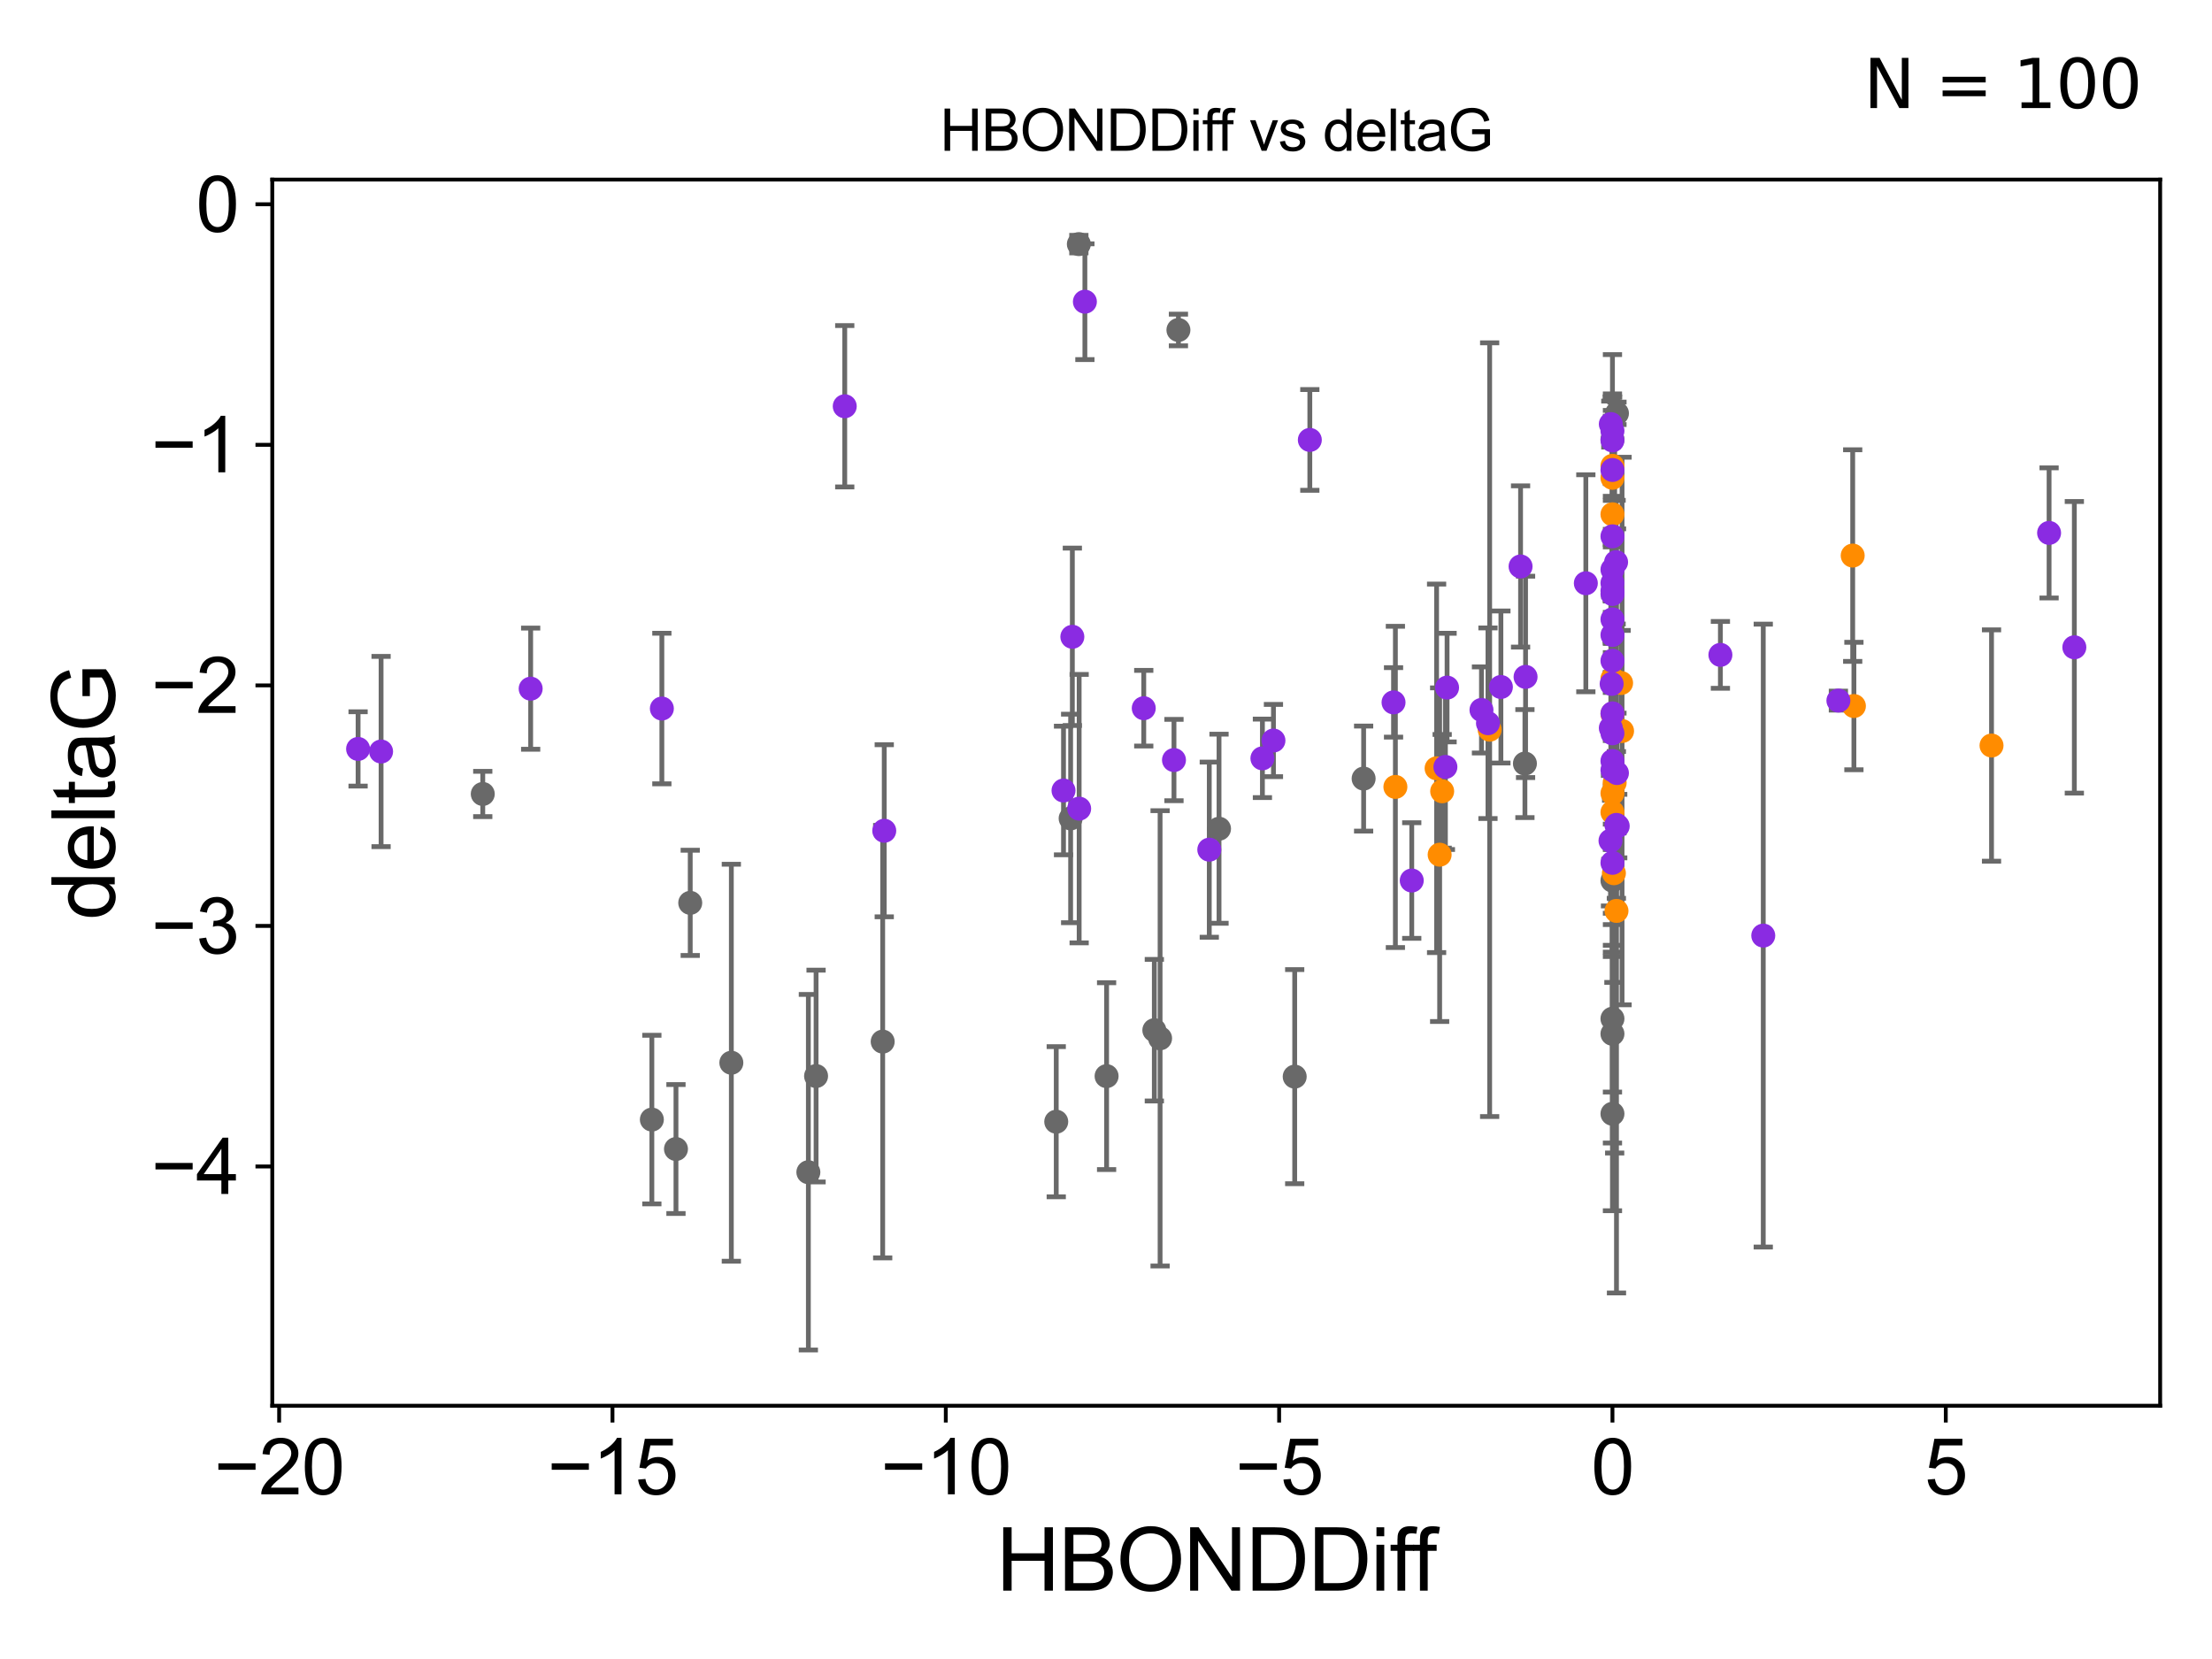 <?xml version="1.0" encoding="utf-8" standalone="no"?>
<!DOCTYPE svg PUBLIC "-//W3C//DTD SVG 1.1//EN"
  "http://www.w3.org/Graphics/SVG/1.1/DTD/svg11.dtd">
<svg xmlns:xlink="http://www.w3.org/1999/xlink" width="460.8pt" height="345.6pt" viewBox="0 0 460.8 345.6" xmlns="http://www.w3.org/2000/svg" version="1.1">
 <defs>
  <style type="text/css">*{stroke-linejoin: round; stroke-linecap: butt}</style>
 </defs>
 <g id="figure_1">
  <g id="patch_1">
   <path d="M 0 345.6 
L 460.8 345.6 
L 460.8 0 
L 0 0 
z
" style="fill: #ffffff"/>
  </g>
  <g id="axes_1">
   <g id="patch_2">
    <path d="M 56.72 292.84 
L 450 292.84 
L 450 37.411 
L 56.72 37.411 
z
" style="fill: #ffffff"/>
   </g>
   <g id="PathCollection_1">
    <defs>
     <path id="m49050de8ca" d="M 0 1.118 
C 0.297 1.118 0.581 1 0.791 0.791 
C 1 0.581 1.118 0.297 1.118 0 
C 1.118 -0.297 1 -0.581 0.791 -0.791 
C 0.581 -1 0.297 -1.118 0 -1.118 
C -0.297 -1.118 -0.581 -1 -0.791 -0.791 
C -1 -0.581 -1.118 -0.297 -1.118 0 
C -1.118 0.297 -1 0.581 -0.791 0.791 
C -0.581 1 -0.297 1.118 0 1.118 
z
" style="stroke: #696969"/>
    </defs>
    <g clip-path="url(#p6b389b763e)">
     <use xlink:href="#m49050de8ca" x="135.794" y="233.229" style="fill: #696969; stroke: #696969"/>
     <use xlink:href="#m49050de8ca" x="223.033" y="170.494" style="fill: #696969; stroke: #696969"/>
     <use xlink:href="#m49050de8ca" x="170.003" y="224.162" style="fill: #696969; stroke: #696969"/>
     <use xlink:href="#m49050de8ca" x="152.352" y="221.387" style="fill: #696969; stroke: #696969"/>
     <use xlink:href="#m49050de8ca" x="168.397" y="244.194" style="fill: #696969; stroke: #696969"/>
     <use xlink:href="#m49050de8ca" x="140.817" y="239.362" style="fill: #696969; stroke: #696969"/>
     <use xlink:href="#m49050de8ca" x="143.788" y="188.08" style="fill: #696969; stroke: #696969"/>
     <use xlink:href="#m49050de8ca" x="230.524" y="224.18" style="fill: #696969; stroke: #696969"/>
     <use xlink:href="#m49050de8ca" x="284.068" y="162.194" style="fill: #696969; stroke: #696969"/>
     <use xlink:href="#m49050de8ca" x="245.488" y="68.742" style="fill: #696969; stroke: #696969"/>
     <use xlink:href="#m49050de8ca" x="220.035" y="233.673" style="fill: #696969; stroke: #696969"/>
     <use xlink:href="#m49050de8ca" x="253.946" y="172.639" style="fill: #696969; stroke: #696969"/>
     <use xlink:href="#m49050de8ca" x="183.88" y="216.989" style="fill: #696969; stroke: #696969"/>
     <use xlink:href="#m49050de8ca" x="335.904" y="215.363" style="fill: #696969; stroke: #696969"/>
     <use xlink:href="#m49050de8ca" x="241.669" y="216.304" style="fill: #696969; stroke: #696969"/>
     <use xlink:href="#m49050de8ca" x="335.904" y="183.442" style="fill: #696969; stroke: #696969"/>
     <use xlink:href="#m49050de8ca" x="240.468" y="214.608" style="fill: #696969; stroke: #696969"/>
     <use xlink:href="#m49050de8ca" x="224.744" y="50.853" style="fill: #696969; stroke: #696969"/>
     <use xlink:href="#m49050de8ca" x="317.67" y="159.064" style="fill: #696969; stroke: #696969"/>
     <use xlink:href="#m49050de8ca" x="335.904" y="212.211" style="fill: #696969; stroke: #696969"/>
     <use xlink:href="#m49050de8ca" x="269.71" y="224.283" style="fill: #696969; stroke: #696969"/>
     <use xlink:href="#m49050de8ca" x="335.904" y="91.513" style="fill: #696969; stroke: #696969"/>
     <use xlink:href="#m49050de8ca" x="336.842" y="86.104" style="fill: #696969; stroke: #696969"/>
     <use xlink:href="#m49050de8ca" x="335.904" y="232.021" style="fill: #696969; stroke: #696969"/>
     <use xlink:href="#m49050de8ca" x="100.569" y="165.399" style="fill: #696969; stroke: #696969"/>
    </g>
   </g>
   <g id="PathCollection_2">
    <defs>
     <path id="m10a7dff7ae" d="M 0 1.118 
C 0.297 1.118 0.581 1 0.791 0.791 
C 1 0.581 1.118 0.297 1.118 0 
C 1.118 -0.297 1 -0.581 0.791 -0.791 
C 0.581 -1 0.297 -1.118 0 -1.118 
C -0.297 -1.118 -0.581 -1 -0.791 -0.791 
C -1 -0.581 -1.118 -0.297 -1.118 0 
C -1.118 0.297 -1 0.581 -0.791 0.791 
C -0.581 1 -0.297 1.118 0 1.118 
z
" style="stroke: #ff8c00"/>
    </defs>
    <g clip-path="url(#p6b389b763e)">
     <use xlink:href="#m10a7dff7ae" x="335.904" y="169.221" style="fill: #ff8c00; stroke: #ff8c00"/>
     <use xlink:href="#m10a7dff7ae" x="300.431" y="164.838" style="fill: #ff8c00; stroke: #ff8c00"/>
     <use xlink:href="#m10a7dff7ae" x="299.269" y="160.057" style="fill: #ff8c00; stroke: #ff8c00"/>
     <use xlink:href="#m10a7dff7ae" x="337.704" y="142.282" style="fill: #ff8c00; stroke: #ff8c00"/>
     <use xlink:href="#m10a7dff7ae" x="336.364" y="163.062" style="fill: #ff8c00; stroke: #ff8c00"/>
     <use xlink:href="#m10a7dff7ae" x="335.904" y="165.251" style="fill: #ff8c00; stroke: #ff8c00"/>
     <use xlink:href="#m10a7dff7ae" x="336.206" y="181.908" style="fill: #ff8c00; stroke: #ff8c00"/>
     <use xlink:href="#m10a7dff7ae" x="299.905" y="178.048" style="fill: #ff8c00; stroke: #ff8c00"/>
     <use xlink:href="#m10a7dff7ae" x="337.905" y="152.286" style="fill: #ff8c00; stroke: #ff8c00"/>
     <use xlink:href="#m10a7dff7ae" x="290.685" y="163.927" style="fill: #ff8c00; stroke: #ff8c00"/>
     <use xlink:href="#m10a7dff7ae" x="335.904" y="99.538" style="fill: #ff8c00; stroke: #ff8c00"/>
     <use xlink:href="#m10a7dff7ae" x="385.95" y="115.736" style="fill: #ff8c00; stroke: #ff8c00"/>
     <use xlink:href="#m10a7dff7ae" x="310.323" y="152.005" style="fill: #ff8c00; stroke: #ff8c00"/>
     <use xlink:href="#m10a7dff7ae" x="335.904" y="141.375" style="fill: #ff8c00; stroke: #ff8c00"/>
     <use xlink:href="#m10a7dff7ae" x="335.904" y="107.138" style="fill: #ff8c00; stroke: #ff8c00"/>
     <use xlink:href="#m10a7dff7ae" x="335.904" y="97.041" style="fill: #ff8c00; stroke: #ff8c00"/>
     <use xlink:href="#m10a7dff7ae" x="386.204" y="147.078" style="fill: #ff8c00; stroke: #ff8c00"/>
     <use xlink:href="#m10a7dff7ae" x="414.872" y="155.307" style="fill: #ff8c00; stroke: #ff8c00"/>
     <use xlink:href="#m10a7dff7ae" x="335.904" y="148.72" style="fill: #ff8c00; stroke: #ff8c00"/>
     <use xlink:href="#m10a7dff7ae" x="336.744" y="189.757" style="fill: #ff8c00; stroke: #ff8c00"/>
    </g>
   </g>
   <g id="PathCollection_3">
    <defs>
     <path id="m8dea866e07" d="M 0 1.118 
C 0.297 1.118 0.581 1 0.791 0.791 
C 1 0.581 1.118 0.297 1.118 0 
C 1.118 -0.297 1 -0.581 0.791 -0.791 
C 0.581 -1 0.297 -1.118 0 -1.118 
C -0.297 -1.118 -0.581 -1 -0.791 -0.791 
C -1 -0.581 -1.118 -0.297 -1.118 0 
C -1.118 0.297 -1 0.581 -0.791 0.791 
C -0.581 1 -0.297 1.118 0 1.118 
z
" style="stroke: #8a2be2"/>
    </defs>
    <g clip-path="url(#p6b389b763e)">
     <use xlink:href="#m8dea866e07" x="74.596" y="156.017" style="fill: #8a2be2; stroke: #8a2be2"/>
     <use xlink:href="#m8dea866e07" x="79.386" y="156.555" style="fill: #8a2be2; stroke: #8a2be2"/>
     <use xlink:href="#m8dea866e07" x="335.904" y="152.761" style="fill: #8a2be2; stroke: #8a2be2"/>
     <use xlink:href="#m8dea866e07" x="290.3" y="146.32" style="fill: #8a2be2; stroke: #8a2be2"/>
     <use xlink:href="#m8dea866e07" x="226.003" y="62.85" style="fill: #8a2be2; stroke: #8a2be2"/>
     <use xlink:href="#m8dea866e07" x="309.972" y="150.66" style="fill: #8a2be2; stroke: #8a2be2"/>
     <use xlink:href="#m8dea866e07" x="382.972" y="145.945" style="fill: #8a2be2; stroke: #8a2be2"/>
     <use xlink:href="#m8dea866e07" x="224.808" y="168.455" style="fill: #8a2be2; stroke: #8a2be2"/>
     <use xlink:href="#m8dea866e07" x="184.205" y="173.062" style="fill: #8a2be2; stroke: #8a2be2"/>
     <use xlink:href="#m8dea866e07" x="335.904" y="129.019" style="fill: #8a2be2; stroke: #8a2be2"/>
     <use xlink:href="#m8dea866e07" x="335.904" y="123.743" style="fill: #8a2be2; stroke: #8a2be2"/>
     <use xlink:href="#m8dea866e07" x="110.547" y="143.461" style="fill: #8a2be2; stroke: #8a2be2"/>
     <use xlink:href="#m8dea866e07" x="244.561" y="158.332" style="fill: #8a2be2; stroke: #8a2be2"/>
     <use xlink:href="#m8dea866e07" x="308.618" y="147.895" style="fill: #8a2be2; stroke: #8a2be2"/>
     <use xlink:href="#m8dea866e07" x="265.283" y="154.268" style="fill: #8a2be2; stroke: #8a2be2"/>
     <use xlink:href="#m8dea866e07" x="335.904" y="111.726" style="fill: #8a2be2; stroke: #8a2be2"/>
     <use xlink:href="#m8dea866e07" x="301.104" y="159.769" style="fill: #8a2be2; stroke: #8a2be2"/>
     <use xlink:href="#m8dea866e07" x="335.563" y="151.662" style="fill: #8a2be2; stroke: #8a2be2"/>
     <use xlink:href="#m8dea866e07" x="358.391" y="136.422" style="fill: #8a2be2; stroke: #8a2be2"/>
     <use xlink:href="#m8dea866e07" x="336.661" y="117.105" style="fill: #8a2be2; stroke: #8a2be2"/>
     <use xlink:href="#m8dea866e07" x="330.359" y="121.501" style="fill: #8a2be2; stroke: #8a2be2"/>
     <use xlink:href="#m8dea866e07" x="426.863" y="111.015" style="fill: #8a2be2; stroke: #8a2be2"/>
     <use xlink:href="#m8dea866e07" x="238.265" y="147.533" style="fill: #8a2be2; stroke: #8a2be2"/>
     <use xlink:href="#m8dea866e07" x="251.916" y="177.001" style="fill: #8a2be2; stroke: #8a2be2"/>
     <use xlink:href="#m8dea866e07" x="335.904" y="91.748" style="fill: #8a2be2; stroke: #8a2be2"/>
     <use xlink:href="#m8dea866e07" x="336.719" y="171.841" style="fill: #8a2be2; stroke: #8a2be2"/>
     <use xlink:href="#m8dea866e07" x="301.452" y="143.241" style="fill: #8a2be2; stroke: #8a2be2"/>
     <use xlink:href="#m8dea866e07" x="336.999" y="172.09" style="fill: #8a2be2; stroke: #8a2be2"/>
     <use xlink:href="#m8dea866e07" x="335.904" y="158.526" style="fill: #8a2be2; stroke: #8a2be2"/>
     <use xlink:href="#m8dea866e07" x="175.976" y="84.631" style="fill: #8a2be2; stroke: #8a2be2"/>
     <use xlink:href="#m8dea866e07" x="335.904" y="132.274" style="fill: #8a2be2; stroke: #8a2be2"/>
     <use xlink:href="#m8dea866e07" x="335.904" y="148.607" style="fill: #8a2be2; stroke: #8a2be2"/>
     <use xlink:href="#m8dea866e07" x="221.55" y="164.677" style="fill: #8a2be2; stroke: #8a2be2"/>
     <use xlink:href="#m8dea866e07" x="335.733" y="142.472" style="fill: #8a2be2; stroke: #8a2be2"/>
     <use xlink:href="#m8dea866e07" x="317.804" y="141.006" style="fill: #8a2be2; stroke: #8a2be2"/>
     <use xlink:href="#m8dea866e07" x="367.32" y="194.901" style="fill: #8a2be2; stroke: #8a2be2"/>
     <use xlink:href="#m8dea866e07" x="335.904" y="160.426" style="fill: #8a2be2; stroke: #8a2be2"/>
     <use xlink:href="#m8dea866e07" x="262.984" y="157.977" style="fill: #8a2be2; stroke: #8a2be2"/>
     <use xlink:href="#m8dea866e07" x="335.904" y="97.905" style="fill: #8a2be2; stroke: #8a2be2"/>
     <use xlink:href="#m8dea866e07" x="294.094" y="183.429" style="fill: #8a2be2; stroke: #8a2be2"/>
     <use xlink:href="#m8dea866e07" x="223.389" y="132.657" style="fill: #8a2be2; stroke: #8a2be2"/>
     <use xlink:href="#m8dea866e07" x="335.904" y="121.445" style="fill: #8a2be2; stroke: #8a2be2"/>
     <use xlink:href="#m8dea866e07" x="432.124" y="134.845" style="fill: #8a2be2; stroke: #8a2be2"/>
     <use xlink:href="#m8dea866e07" x="335.563" y="88.341" style="fill: #8a2be2; stroke: #8a2be2"/>
     <use xlink:href="#m8dea866e07" x="137.878" y="147.602" style="fill: #8a2be2; stroke: #8a2be2"/>
     <use xlink:href="#m8dea866e07" x="335.904" y="118.658" style="fill: #8a2be2; stroke: #8a2be2"/>
     <use xlink:href="#m8dea866e07" x="312.665" y="143.113" style="fill: #8a2be2; stroke: #8a2be2"/>
     <use xlink:href="#m8dea866e07" x="335.904" y="137.649" style="fill: #8a2be2; stroke: #8a2be2"/>
     <use xlink:href="#m8dea866e07" x="316.763" y="118.005" style="fill: #8a2be2; stroke: #8a2be2"/>
     <use xlink:href="#m8dea866e07" x="272.861" y="91.644" style="fill: #8a2be2; stroke: #8a2be2"/>
     <use xlink:href="#m8dea866e07" x="335.496" y="175.137" style="fill: #8a2be2; stroke: #8a2be2"/>
     <use xlink:href="#m8dea866e07" x="335.904" y="89.75" style="fill: #8a2be2; stroke: #8a2be2"/>
     <use xlink:href="#m8dea866e07" x="335.904" y="179.744" style="fill: #8a2be2; stroke: #8a2be2"/>
     <use xlink:href="#m8dea866e07" x="336.837" y="161.042" style="fill: #8a2be2; stroke: #8a2be2"/>
     <use xlink:href="#m8dea866e07" x="335.904" y="123.109" style="fill: #8a2be2; stroke: #8a2be2"/>
    </g>
   </g>
   <g id="matplotlib.axis_1">
    <g id="xtick_1">
     <g id="line2d_1">
      <defs>
       <path id="m4cced18407" d="M 0 0 
L 0 3.5 
" style="stroke: #000000; stroke-width: 0.8"/>
      </defs>
      <g>
       <use xlink:href="#m4cced18407" x="58.151" y="292.84" style="stroke: #000000; stroke-width: 0.8"/>
      </g>
     </g>
     <g id="text_1">
      <!-- −20 -->
      <g transform="translate(44.581 311.293)scale(0.16 -0.16)">
       <defs>
        <path id="ArialMT-2212" d="M 3381 1997 
L 356 1997 
L 356 2522 
L 3381 2522 
L 3381 1997 
z
" transform="scale(0.016)"/>
        <path id="ArialMT-32" d="M 3222 541 
L 3222 0 
L 194 0 
Q 188 203 259 391 
Q 375 700 629 1000 
Q 884 1300 1366 1694 
Q 2113 2306 2375 2664 
Q 2638 3022 2638 3341 
Q 2638 3675 2398 3904 
Q 2159 4134 1775 4134 
Q 1369 4134 1125 3890 
Q 881 3647 878 3216 
L 300 3275 
Q 359 3922 746 4261 
Q 1134 4600 1788 4600 
Q 2447 4600 2831 4234 
Q 3216 3869 3216 3328 
Q 3216 3053 3103 2787 
Q 2991 2522 2730 2228 
Q 2469 1934 1863 1422 
Q 1356 997 1212 845 
Q 1069 694 975 541 
L 3222 541 
z
" transform="scale(0.016)"/>
        <path id="ArialMT-30" d="M 266 2259 
Q 266 3072 433 3567 
Q 600 4063 929 4331 
Q 1259 4600 1759 4600 
Q 2128 4600 2406 4451 
Q 2684 4303 2865 4023 
Q 3047 3744 3150 3342 
Q 3253 2941 3253 2259 
Q 3253 1453 3087 958 
Q 2922 463 2592 192 
Q 2263 -78 1759 -78 
Q 1097 -78 719 397 
Q 266 969 266 2259 
z
M 844 2259 
Q 844 1131 1108 757 
Q 1372 384 1759 384 
Q 2147 384 2411 759 
Q 2675 1134 2675 2259 
Q 2675 3391 2411 3762 
Q 2147 4134 1753 4134 
Q 1366 4134 1134 3806 
Q 844 3388 844 2259 
z
" transform="scale(0.016)"/>
       </defs>
       <use xlink:href="#ArialMT-2212"/>
       <use xlink:href="#ArialMT-32" x="58.398"/>
       <use xlink:href="#ArialMT-30" x="114.014"/>
      </g>
     </g>
    </g>
    <g id="xtick_2">
     <g id="line2d_2">
      <g>
       <use xlink:href="#m4cced18407" x="127.589" y="292.84" style="stroke: #000000; stroke-width: 0.8"/>
      </g>
     </g>
     <g id="text_2">
      <!-- −15 -->
      <g transform="translate(114.019 311.293)scale(0.16 -0.16)">
       <defs>
        <path id="ArialMT-31" d="M 2384 0 
L 1822 0 
L 1822 3584 
Q 1619 3391 1289 3197 
Q 959 3003 697 2906 
L 697 3450 
Q 1169 3672 1522 3987 
Q 1875 4303 2022 4600 
L 2384 4600 
L 2384 0 
z
" transform="scale(0.016)"/>
        <path id="ArialMT-35" d="M 266 1200 
L 856 1250 
Q 922 819 1161 601 
Q 1400 384 1738 384 
Q 2144 384 2425 690 
Q 2706 997 2706 1503 
Q 2706 1984 2436 2262 
Q 2166 2541 1728 2541 
Q 1456 2541 1237 2417 
Q 1019 2294 894 2097 
L 366 2166 
L 809 4519 
L 3088 4519 
L 3088 3981 
L 1259 3981 
L 1013 2750 
Q 1425 3038 1878 3038 
Q 2478 3038 2890 2622 
Q 3303 2206 3303 1553 
Q 3303 931 2941 478 
Q 2500 -78 1738 -78 
Q 1113 -78 717 272 
Q 322 622 266 1200 
z
" transform="scale(0.016)"/>
       </defs>
       <use xlink:href="#ArialMT-2212"/>
       <use xlink:href="#ArialMT-31" x="58.398"/>
       <use xlink:href="#ArialMT-35" x="114.014"/>
      </g>
     </g>
    </g>
    <g id="xtick_3">
     <g id="line2d_3">
      <g>
       <use xlink:href="#m4cced18407" x="197.027" y="292.84" style="stroke: #000000; stroke-width: 0.8"/>
      </g>
     </g>
     <g id="text_3">
      <!-- −10 -->
      <g transform="translate(183.457 311.293)scale(0.16 -0.16)">
       <use xlink:href="#ArialMT-2212"/>
       <use xlink:href="#ArialMT-31" x="58.398"/>
       <use xlink:href="#ArialMT-30" x="114.014"/>
      </g>
     </g>
    </g>
    <g id="xtick_4">
     <g id="line2d_4">
      <g>
       <use xlink:href="#m4cced18407" x="266.466" y="292.84" style="stroke: #000000; stroke-width: 0.8"/>
      </g>
     </g>
     <g id="text_4">
      <!-- −5 -->
      <g transform="translate(257.345 311.293)scale(0.16 -0.16)">
       <use xlink:href="#ArialMT-2212"/>
       <use xlink:href="#ArialMT-35" x="58.398"/>
      </g>
     </g>
    </g>
    <g id="xtick_5">
     <g id="line2d_5">
      <g>
       <use xlink:href="#m4cced18407" x="335.904" y="292.84" style="stroke: #000000; stroke-width: 0.8"/>
      </g>
     </g>
     <g id="text_5">
      <!-- 0 -->
      <g transform="translate(331.455 311.293)scale(0.16 -0.16)">
       <use xlink:href="#ArialMT-30"/>
      </g>
     </g>
    </g>
    <g id="xtick_6">
     <g id="line2d_6">
      <g>
       <use xlink:href="#m4cced18407" x="405.343" y="292.84" style="stroke: #000000; stroke-width: 0.8"/>
      </g>
     </g>
     <g id="text_6">
      <!-- 5 -->
      <g transform="translate(400.894 311.293)scale(0.16 -0.16)">
       <use xlink:href="#ArialMT-35"/>
      </g>
     </g>
    </g>
    <g id="text_7">
     <!-- HBONDDiff -->
     <g transform="translate(207.515 331.357)scale(0.18 -0.18)">
      <defs>
       <path id="ArialMT-48" d="M 513 0 
L 513 4581 
L 1119 4581 
L 1119 2700 
L 3500 2700 
L 3500 4581 
L 4106 4581 
L 4106 0 
L 3500 0 
L 3500 2159 
L 1119 2159 
L 1119 0 
L 513 0 
z
" transform="scale(0.016)"/>
       <path id="ArialMT-42" d="M 469 0 
L 469 4581 
L 2188 4581 
Q 2713 4581 3030 4442 
Q 3347 4303 3526 4014 
Q 3706 3725 3706 3409 
Q 3706 3116 3547 2856 
Q 3388 2597 3066 2438 
Q 3481 2316 3704 2022 
Q 3928 1728 3928 1328 
Q 3928 1006 3792 729 
Q 3656 453 3456 303 
Q 3256 153 2954 76 
Q 2653 0 2216 0 
L 469 0 
z
M 1075 2656 
L 2066 2656 
Q 2469 2656 2644 2709 
Q 2875 2778 2992 2937 
Q 3109 3097 3109 3338 
Q 3109 3566 3000 3739 
Q 2891 3913 2687 3977 
Q 2484 4041 1991 4041 
L 1075 4041 
L 1075 2656 
z
M 1075 541 
L 2216 541 
Q 2509 541 2628 563 
Q 2838 600 2978 687 
Q 3119 775 3209 942 
Q 3300 1109 3300 1328 
Q 3300 1584 3169 1773 
Q 3038 1963 2805 2039 
Q 2572 2116 2134 2116 
L 1075 2116 
L 1075 541 
z
" transform="scale(0.016)"/>
       <path id="ArialMT-4f" d="M 309 2231 
Q 309 3372 921 4017 
Q 1534 4663 2503 4663 
Q 3138 4663 3647 4359 
Q 4156 4056 4423 3514 
Q 4691 2972 4691 2284 
Q 4691 1588 4409 1038 
Q 4128 488 3612 205 
Q 3097 -78 2500 -78 
Q 1853 -78 1343 234 
Q 834 547 571 1087 
Q 309 1628 309 2231 
z
M 934 2222 
Q 934 1394 1379 917 
Q 1825 441 2497 441 
Q 3181 441 3623 922 
Q 4066 1403 4066 2288 
Q 4066 2847 3877 3264 
Q 3688 3681 3323 3911 
Q 2959 4141 2506 4141 
Q 1863 4141 1398 3698 
Q 934 3256 934 2222 
z
" transform="scale(0.016)"/>
       <path id="ArialMT-4e" d="M 488 0 
L 488 4581 
L 1109 4581 
L 3516 984 
L 3516 4581 
L 4097 4581 
L 4097 0 
L 3475 0 
L 1069 3600 
L 1069 0 
L 488 0 
z
" transform="scale(0.016)"/>
       <path id="ArialMT-44" d="M 494 0 
L 494 4581 
L 2072 4581 
Q 2606 4581 2888 4516 
Q 3281 4425 3559 4188 
Q 3922 3881 4101 3404 
Q 4281 2928 4281 2316 
Q 4281 1794 4159 1391 
Q 4038 988 3847 723 
Q 3656 459 3429 307 
Q 3203 156 2883 78 
Q 2563 0 2147 0 
L 494 0 
z
M 1100 541 
L 2078 541 
Q 2531 541 2789 625 
Q 3047 709 3200 863 
Q 3416 1078 3536 1442 
Q 3656 1806 3656 2325 
Q 3656 3044 3420 3430 
Q 3184 3816 2847 3947 
Q 2603 4041 2063 4041 
L 1100 4041 
L 1100 541 
z
" transform="scale(0.016)"/>
       <path id="ArialMT-69" d="M 425 3934 
L 425 4581 
L 988 4581 
L 988 3934 
L 425 3934 
z
M 425 0 
L 425 3319 
L 988 3319 
L 988 0 
L 425 0 
z
" transform="scale(0.016)"/>
       <path id="ArialMT-66" d="M 556 0 
L 556 2881 
L 59 2881 
L 59 3319 
L 556 3319 
L 556 3672 
Q 556 4006 616 4169 
Q 697 4388 901 4523 
Q 1106 4659 1475 4659 
Q 1713 4659 2000 4603 
L 1916 4113 
Q 1741 4144 1584 4144 
Q 1328 4144 1222 4034 
Q 1116 3925 1116 3625 
L 1116 3319 
L 1763 3319 
L 1763 2881 
L 1116 2881 
L 1116 0 
L 556 0 
z
" transform="scale(0.016)"/>
      </defs>
      <use xlink:href="#ArialMT-48"/>
      <use xlink:href="#ArialMT-42" x="72.217"/>
      <use xlink:href="#ArialMT-4f" x="138.916"/>
      <use xlink:href="#ArialMT-4e" x="216.699"/>
      <use xlink:href="#ArialMT-44" x="288.916"/>
      <use xlink:href="#ArialMT-44" x="361.133"/>
      <use xlink:href="#ArialMT-69" x="433.35"/>
      <use xlink:href="#ArialMT-66" x="455.566"/>
      <use xlink:href="#ArialMT-66" x="481.6"/>
     </g>
    </g>
   </g>
   <g id="matplotlib.axis_2">
    <g id="ytick_1">
     <g id="line2d_7">
      <defs>
       <path id="mfb35db4e4e" d="M 0 0 
L -3.5 0 
" style="stroke: #000000; stroke-width: 0.8"/>
      </defs>
      <g>
       <use xlink:href="#mfb35db4e4e" x="56.72" y="242.996" style="stroke: #000000; stroke-width: 0.8"/>
      </g>
     </g>
     <g id="text_8">
      <!-- −4 -->
      <g transform="translate(31.477 248.722)scale(0.16 -0.16)">
       <defs>
        <path id="ArialMT-34" d="M 2069 0 
L 2069 1097 
L 81 1097 
L 81 1613 
L 2172 4581 
L 2631 4581 
L 2631 1613 
L 3250 1613 
L 3250 1097 
L 2631 1097 
L 2631 0 
L 2069 0 
z
M 2069 1613 
L 2069 3678 
L 634 1613 
L 2069 1613 
z
" transform="scale(0.016)"/>
       </defs>
       <use xlink:href="#ArialMT-2212"/>
       <use xlink:href="#ArialMT-34" x="58.398"/>
      </g>
     </g>
    </g>
    <g id="ytick_2">
     <g id="line2d_8">
      <g>
       <use xlink:href="#mfb35db4e4e" x="56.72" y="192.885" style="stroke: #000000; stroke-width: 0.8"/>
      </g>
     </g>
     <g id="text_9">
      <!-- −3 -->
      <g transform="translate(31.477 198.612)scale(0.16 -0.16)">
       <defs>
        <path id="ArialMT-33" d="M 269 1209 
L 831 1284 
Q 928 806 1161 595 
Q 1394 384 1728 384 
Q 2125 384 2398 659 
Q 2672 934 2672 1341 
Q 2672 1728 2419 1979 
Q 2166 2231 1775 2231 
Q 1616 2231 1378 2169 
L 1441 2663 
Q 1497 2656 1531 2656 
Q 1891 2656 2178 2843 
Q 2466 3031 2466 3422 
Q 2466 3731 2256 3934 
Q 2047 4138 1716 4138 
Q 1388 4138 1169 3931 
Q 950 3725 888 3313 
L 325 3413 
Q 428 3978 793 4289 
Q 1159 4600 1703 4600 
Q 2078 4600 2393 4439 
Q 2709 4278 2876 4000 
Q 3044 3722 3044 3409 
Q 3044 3113 2884 2869 
Q 2725 2625 2413 2481 
Q 2819 2388 3044 2092 
Q 3269 1797 3269 1353 
Q 3269 753 2831 336 
Q 2394 -81 1725 -81 
Q 1122 -81 723 278 
Q 325 638 269 1209 
z
" transform="scale(0.016)"/>
       </defs>
       <use xlink:href="#ArialMT-2212"/>
       <use xlink:href="#ArialMT-33" x="58.398"/>
      </g>
     </g>
    </g>
    <g id="ytick_3">
     <g id="line2d_9">
      <g>
       <use xlink:href="#mfb35db4e4e" x="56.72" y="142.775" style="stroke: #000000; stroke-width: 0.8"/>
      </g>
     </g>
     <g id="text_10">
      <!-- −2 -->
      <g transform="translate(31.477 148.501)scale(0.16 -0.16)">
       <use xlink:href="#ArialMT-2212"/>
       <use xlink:href="#ArialMT-32" x="58.398"/>
      </g>
     </g>
    </g>
    <g id="ytick_4">
     <g id="line2d_10">
      <g>
       <use xlink:href="#mfb35db4e4e" x="56.72" y="92.664" style="stroke: #000000; stroke-width: 0.8"/>
      </g>
     </g>
     <g id="text_11">
      <!-- −1 -->
      <g transform="translate(31.477 98.391)scale(0.16 -0.16)">
       <use xlink:href="#ArialMT-2212"/>
       <use xlink:href="#ArialMT-31" x="58.398"/>
      </g>
     </g>
    </g>
    <g id="ytick_5">
     <g id="line2d_11">
      <g>
       <use xlink:href="#mfb35db4e4e" x="56.72" y="42.554" style="stroke: #000000; stroke-width: 0.8"/>
      </g>
     </g>
     <g id="text_12">
      <!-- 0 -->
      <g transform="translate(40.822 48.28)scale(0.16 -0.16)">
       <use xlink:href="#ArialMT-30"/>
      </g>
     </g>
    </g>
    <g id="text_13">
     <!-- deltaG -->
     <g transform="translate(23.9 191.64)rotate(-90)scale(0.18 -0.18)">
      <defs>
       <path id="ArialMT-64" d="M 2575 0 
L 2575 419 
Q 2259 -75 1647 -75 
Q 1250 -75 917 144 
Q 584 363 401 755 
Q 219 1147 219 1656 
Q 219 2153 384 2558 
Q 550 2963 881 3178 
Q 1213 3394 1622 3394 
Q 1922 3394 2156 3267 
Q 2391 3141 2538 2938 
L 2538 4581 
L 3097 4581 
L 3097 0 
L 2575 0 
z
M 797 1656 
Q 797 1019 1065 703 
Q 1334 388 1700 388 
Q 2069 388 2326 689 
Q 2584 991 2584 1609 
Q 2584 2291 2321 2609 
Q 2059 2928 1675 2928 
Q 1300 2928 1048 2622 
Q 797 2316 797 1656 
z
" transform="scale(0.016)"/>
       <path id="ArialMT-65" d="M 2694 1069 
L 3275 997 
Q 3138 488 2766 206 
Q 2394 -75 1816 -75 
Q 1088 -75 661 373 
Q 234 822 234 1631 
Q 234 2469 665 2931 
Q 1097 3394 1784 3394 
Q 2450 3394 2872 2941 
Q 3294 2488 3294 1666 
Q 3294 1616 3291 1516 
L 816 1516 
Q 847 969 1125 678 
Q 1403 388 1819 388 
Q 2128 388 2347 550 
Q 2566 713 2694 1069 
z
M 847 1978 
L 2700 1978 
Q 2663 2397 2488 2606 
Q 2219 2931 1791 2931 
Q 1403 2931 1139 2672 
Q 875 2413 847 1978 
z
" transform="scale(0.016)"/>
       <path id="ArialMT-6c" d="M 409 0 
L 409 4581 
L 972 4581 
L 972 0 
L 409 0 
z
" transform="scale(0.016)"/>
       <path id="ArialMT-74" d="M 1650 503 
L 1731 6 
Q 1494 -44 1306 -44 
Q 1000 -44 831 53 
Q 663 150 594 308 
Q 525 466 525 972 
L 525 2881 
L 113 2881 
L 113 3319 
L 525 3319 
L 525 4141 
L 1084 4478 
L 1084 3319 
L 1650 3319 
L 1650 2881 
L 1084 2881 
L 1084 941 
Q 1084 700 1114 631 
Q 1144 563 1211 522 
Q 1278 481 1403 481 
Q 1497 481 1650 503 
z
" transform="scale(0.016)"/>
       <path id="ArialMT-61" d="M 2588 409 
Q 2275 144 1986 34 
Q 1697 -75 1366 -75 
Q 819 -75 525 192 
Q 231 459 231 875 
Q 231 1119 342 1320 
Q 453 1522 633 1644 
Q 813 1766 1038 1828 
Q 1203 1872 1538 1913 
Q 2219 1994 2541 2106 
Q 2544 2222 2544 2253 
Q 2544 2597 2384 2738 
Q 2169 2928 1744 2928 
Q 1347 2928 1158 2789 
Q 969 2650 878 2297 
L 328 2372 
Q 403 2725 575 2942 
Q 747 3159 1072 3276 
Q 1397 3394 1825 3394 
Q 2250 3394 2515 3294 
Q 2781 3194 2906 3042 
Q 3031 2891 3081 2659 
Q 3109 2516 3109 2141 
L 3109 1391 
Q 3109 606 3145 398 
Q 3181 191 3288 0 
L 2700 0 
Q 2613 175 2588 409 
z
M 2541 1666 
Q 2234 1541 1622 1453 
Q 1275 1403 1131 1340 
Q 988 1278 909 1158 
Q 831 1038 831 891 
Q 831 666 1001 516 
Q 1172 366 1500 366 
Q 1825 366 2078 508 
Q 2331 650 2450 897 
Q 2541 1088 2541 1459 
L 2541 1666 
z
" transform="scale(0.016)"/>
       <path id="ArialMT-47" d="M 2638 1797 
L 2638 2334 
L 4578 2338 
L 4578 638 
Q 4131 281 3656 101 
Q 3181 -78 2681 -78 
Q 2006 -78 1454 211 
Q 903 500 622 1047 
Q 341 1594 341 2269 
Q 341 2938 620 3517 
Q 900 4097 1425 4378 
Q 1950 4659 2634 4659 
Q 3131 4659 3532 4498 
Q 3934 4338 4162 4050 
Q 4391 3763 4509 3300 
L 3963 3150 
Q 3859 3500 3706 3700 
Q 3553 3900 3268 4020 
Q 2984 4141 2638 4141 
Q 2222 4141 1919 4014 
Q 1616 3888 1430 3681 
Q 1244 3475 1141 3228 
Q 966 2803 966 2306 
Q 966 1694 1177 1281 
Q 1388 869 1791 669 
Q 2194 469 2647 469 
Q 3041 469 3416 620 
Q 3791 772 3984 944 
L 3984 1797 
L 2638 1797 
z
" transform="scale(0.016)"/>
      </defs>
      <use xlink:href="#ArialMT-64"/>
      <use xlink:href="#ArialMT-65" x="55.615"/>
      <use xlink:href="#ArialMT-6c" x="111.23"/>
      <use xlink:href="#ArialMT-74" x="133.447"/>
      <use xlink:href="#ArialMT-61" x="161.23"/>
      <use xlink:href="#ArialMT-47" x="216.846"/>
     </g>
    </g>
   </g>
   <g id="LineCollection_1">
    <path d="M 135.794 250.792 
L 135.794 215.666 
" clip-path="url(#p6b389b763e)" style="fill: none; stroke: #696969"/>
    <path d="M 223.033 192.211 
L 223.033 148.777 
" clip-path="url(#p6b389b763e)" style="fill: none; stroke: #696969"/>
    <path d="M 170.003 246.223 
L 170.003 202.1 
" clip-path="url(#p6b389b763e)" style="fill: none; stroke: #696969"/>
    <path d="M 152.352 262.736 
L 152.352 180.038 
" clip-path="url(#p6b389b763e)" style="fill: none; stroke: #696969"/>
    <path d="M 168.397 281.23 
L 168.397 207.159 
" clip-path="url(#p6b389b763e)" style="fill: none; stroke: #696969"/>
    <path d="M 140.817 252.792 
L 140.817 225.932 
" clip-path="url(#p6b389b763e)" style="fill: none; stroke: #696969"/>
    <path d="M 143.788 199.04 
L 143.788 177.119 
" clip-path="url(#p6b389b763e)" style="fill: none; stroke: #696969"/>
    <path d="M 230.524 243.64 
L 230.524 204.72 
" clip-path="url(#p6b389b763e)" style="fill: none; stroke: #696969"/>
    <path d="M 284.068 173.134 
L 284.068 151.254 
" clip-path="url(#p6b389b763e)" style="fill: none; stroke: #696969"/>
    <path d="M 245.488 72.038 
L 245.488 65.446 
" clip-path="url(#p6b389b763e)" style="fill: none; stroke: #696969"/>
    <path d="M 220.035 249.318 
L 220.035 218.028 
" clip-path="url(#p6b389b763e)" style="fill: none; stroke: #696969"/>
    <path d="M 253.946 192.332 
L 253.946 152.946 
" clip-path="url(#p6b389b763e)" style="fill: none; stroke: #696969"/>
    <path d="M 183.88 262.043 
L 183.88 171.936 
" clip-path="url(#p6b389b763e)" style="fill: none; stroke: #696969"/>
    <path d="M 335.904 238.113 
L 335.904 192.612 
" clip-path="url(#p6b389b763e)" style="fill: none; stroke: #696969"/>
    <path d="M 241.669 263.729 
L 241.669 168.88 
" clip-path="url(#p6b389b763e)" style="fill: none; stroke: #696969"/>
    <path d="M 335.904 198.354 
L 335.904 168.531 
" clip-path="url(#p6b389b763e)" style="fill: none; stroke: #696969"/>
    <path d="M 240.468 229.357 
L 240.468 199.859 
" clip-path="url(#p6b389b763e)" style="fill: none; stroke: #696969"/>
    <path d="M 224.744 52.685 
L 224.744 49.022 
" clip-path="url(#p6b389b763e)" style="fill: none; stroke: #696969"/>
    <path d="M 317.67 170.314 
L 317.67 147.815 
" clip-path="url(#p6b389b763e)" style="fill: none; stroke: #696969"/>
    <path d="M 335.904 227.493 
L 335.904 196.929 
" clip-path="url(#p6b389b763e)" style="fill: none; stroke: #696969"/>
    <path d="M 269.71 246.587 
L 269.71 201.98 
" clip-path="url(#p6b389b763e)" style="fill: none; stroke: #696969"/>
    <path d="M 335.904 97.53 
L 335.904 85.497 
" clip-path="url(#p6b389b763e)" style="fill: none; stroke: #696969"/>
    <path d="M 336.842 88.444 
L 336.842 83.764 
" clip-path="url(#p6b389b763e)" style="fill: none; stroke: #696969"/>
    <path d="M 335.904 252.216 
L 335.904 211.826 
" clip-path="url(#p6b389b763e)" style="fill: none; stroke: #696969"/>
    <path d="M 100.569 170.115 
L 100.569 160.683 
" clip-path="url(#p6b389b763e)" style="fill: none; stroke: #696969"/>
   </g>
   <g id="line2d_12">
    <defs>
     <path id="m559985966e" d="M 2 0 
L -2 -0 
" style="stroke: #696969"/>
    </defs>
    <g clip-path="url(#p6b389b763e)">
     <use xlink:href="#m559985966e" x="135.794" y="250.792" style="fill: #696969; stroke: #696969"/>
     <use xlink:href="#m559985966e" x="223.033" y="192.211" style="fill: #696969; stroke: #696969"/>
     <use xlink:href="#m559985966e" x="170.003" y="246.223" style="fill: #696969; stroke: #696969"/>
     <use xlink:href="#m559985966e" x="152.352" y="262.736" style="fill: #696969; stroke: #696969"/>
     <use xlink:href="#m559985966e" x="168.397" y="281.23" style="fill: #696969; stroke: #696969"/>
     <use xlink:href="#m559985966e" x="140.817" y="252.792" style="fill: #696969; stroke: #696969"/>
     <use xlink:href="#m559985966e" x="143.788" y="199.04" style="fill: #696969; stroke: #696969"/>
     <use xlink:href="#m559985966e" x="230.524" y="243.64" style="fill: #696969; stroke: #696969"/>
     <use xlink:href="#m559985966e" x="284.068" y="173.134" style="fill: #696969; stroke: #696969"/>
     <use xlink:href="#m559985966e" x="245.488" y="72.038" style="fill: #696969; stroke: #696969"/>
     <use xlink:href="#m559985966e" x="220.035" y="249.318" style="fill: #696969; stroke: #696969"/>
     <use xlink:href="#m559985966e" x="253.946" y="192.332" style="fill: #696969; stroke: #696969"/>
     <use xlink:href="#m559985966e" x="183.88" y="262.043" style="fill: #696969; stroke: #696969"/>
     <use xlink:href="#m559985966e" x="335.904" y="238.113" style="fill: #696969; stroke: #696969"/>
     <use xlink:href="#m559985966e" x="241.669" y="263.729" style="fill: #696969; stroke: #696969"/>
     <use xlink:href="#m559985966e" x="335.904" y="198.354" style="fill: #696969; stroke: #696969"/>
     <use xlink:href="#m559985966e" x="240.468" y="229.357" style="fill: #696969; stroke: #696969"/>
     <use xlink:href="#m559985966e" x="224.744" y="52.685" style="fill: #696969; stroke: #696969"/>
     <use xlink:href="#m559985966e" x="317.67" y="170.314" style="fill: #696969; stroke: #696969"/>
     <use xlink:href="#m559985966e" x="335.904" y="227.493" style="fill: #696969; stroke: #696969"/>
     <use xlink:href="#m559985966e" x="269.71" y="246.587" style="fill: #696969; stroke: #696969"/>
     <use xlink:href="#m559985966e" x="335.904" y="97.53" style="fill: #696969; stroke: #696969"/>
     <use xlink:href="#m559985966e" x="336.842" y="88.444" style="fill: #696969; stroke: #696969"/>
     <use xlink:href="#m559985966e" x="335.904" y="252.216" style="fill: #696969; stroke: #696969"/>
     <use xlink:href="#m559985966e" x="100.569" y="170.115" style="fill: #696969; stroke: #696969"/>
    </g>
   </g>
   <g id="line2d_13">
    <g clip-path="url(#p6b389b763e)">
     <use xlink:href="#m559985966e" x="135.794" y="215.666" style="fill: #696969; stroke: #696969"/>
     <use xlink:href="#m559985966e" x="223.033" y="148.777" style="fill: #696969; stroke: #696969"/>
     <use xlink:href="#m559985966e" x="170.003" y="202.1" style="fill: #696969; stroke: #696969"/>
     <use xlink:href="#m559985966e" x="152.352" y="180.038" style="fill: #696969; stroke: #696969"/>
     <use xlink:href="#m559985966e" x="168.397" y="207.159" style="fill: #696969; stroke: #696969"/>
     <use xlink:href="#m559985966e" x="140.817" y="225.932" style="fill: #696969; stroke: #696969"/>
     <use xlink:href="#m559985966e" x="143.788" y="177.119" style="fill: #696969; stroke: #696969"/>
     <use xlink:href="#m559985966e" x="230.524" y="204.72" style="fill: #696969; stroke: #696969"/>
     <use xlink:href="#m559985966e" x="284.068" y="151.254" style="fill: #696969; stroke: #696969"/>
     <use xlink:href="#m559985966e" x="245.488" y="65.446" style="fill: #696969; stroke: #696969"/>
     <use xlink:href="#m559985966e" x="220.035" y="218.028" style="fill: #696969; stroke: #696969"/>
     <use xlink:href="#m559985966e" x="253.946" y="152.946" style="fill: #696969; stroke: #696969"/>
     <use xlink:href="#m559985966e" x="183.88" y="171.936" style="fill: #696969; stroke: #696969"/>
     <use xlink:href="#m559985966e" x="335.904" y="192.612" style="fill: #696969; stroke: #696969"/>
     <use xlink:href="#m559985966e" x="241.669" y="168.88" style="fill: #696969; stroke: #696969"/>
     <use xlink:href="#m559985966e" x="335.904" y="168.531" style="fill: #696969; stroke: #696969"/>
     <use xlink:href="#m559985966e" x="240.468" y="199.859" style="fill: #696969; stroke: #696969"/>
     <use xlink:href="#m559985966e" x="224.744" y="49.022" style="fill: #696969; stroke: #696969"/>
     <use xlink:href="#m559985966e" x="317.67" y="147.815" style="fill: #696969; stroke: #696969"/>
     <use xlink:href="#m559985966e" x="335.904" y="196.929" style="fill: #696969; stroke: #696969"/>
     <use xlink:href="#m559985966e" x="269.71" y="201.98" style="fill: #696969; stroke: #696969"/>
     <use xlink:href="#m559985966e" x="335.904" y="85.497" style="fill: #696969; stroke: #696969"/>
     <use xlink:href="#m559985966e" x="336.842" y="83.764" style="fill: #696969; stroke: #696969"/>
     <use xlink:href="#m559985966e" x="335.904" y="211.826" style="fill: #696969; stroke: #696969"/>
     <use xlink:href="#m559985966e" x="100.569" y="160.683" style="fill: #696969; stroke: #696969"/>
    </g>
   </g>
   <g id="LineCollection_2">
    <path d="M 335.904 215.877 
L 335.904 122.565 
" clip-path="url(#p6b389b763e)" style="fill: none; stroke: #696969"/>
    <path d="M 300.431 176.676 
L 300.431 153.001 
" clip-path="url(#p6b389b763e)" style="fill: none; stroke: #696969"/>
    <path d="M 299.269 198.438 
L 299.269 121.676 
" clip-path="url(#p6b389b763e)" style="fill: none; stroke: #696969"/>
    <path d="M 337.704 153.239 
L 337.704 131.325 
" clip-path="url(#p6b389b763e)" style="fill: none; stroke: #696969"/>
    <path d="M 336.364 240.195 
L 336.364 85.928 
" clip-path="url(#p6b389b763e)" style="fill: none; stroke: #696969"/>
    <path d="M 335.904 190.246 
L 335.904 140.256 
" clip-path="url(#p6b389b763e)" style="fill: none; stroke: #696969"/>
    <path d="M 336.206 204.654 
L 336.206 159.161 
" clip-path="url(#p6b389b763e)" style="fill: none; stroke: #696969"/>
    <path d="M 299.905 212.801 
L 299.905 143.295 
" clip-path="url(#p6b389b763e)" style="fill: none; stroke: #696969"/>
    <path d="M 337.905 209.32 
L 337.905 95.252 
" clip-path="url(#p6b389b763e)" style="fill: none; stroke: #696969"/>
    <path d="M 290.685 197.389 
L 290.685 130.464 
" clip-path="url(#p6b389b763e)" style="fill: none; stroke: #696969"/>
    <path d="M 335.904 125.205 
L 335.904 73.871 
" clip-path="url(#p6b389b763e)" style="fill: none; stroke: #696969"/>
    <path d="M 385.95 137.777 
L 385.95 93.696 
" clip-path="url(#p6b389b763e)" style="fill: none; stroke: #696969"/>
    <path d="M 310.323 232.594 
L 310.323 71.417 
" clip-path="url(#p6b389b763e)" style="fill: none; stroke: #696969"/>
    <path d="M 335.904 158.956 
L 335.904 123.794 
" clip-path="url(#p6b389b763e)" style="fill: none; stroke: #696969"/>
    <path d="M 335.904 127.574 
L 335.904 86.703 
" clip-path="url(#p6b389b763e)" style="fill: none; stroke: #696969"/>
    <path d="M 335.904 111.412 
L 335.904 82.669 
" clip-path="url(#p6b389b763e)" style="fill: none; stroke: #696969"/>
    <path d="M 386.204 160.35 
L 386.204 133.805 
" clip-path="url(#p6b389b763e)" style="fill: none; stroke: #696969"/>
    <path d="M 414.872 179.404 
L 414.872 131.211 
" clip-path="url(#p6b389b763e)" style="fill: none; stroke: #696969"/>
    <path d="M 335.904 183.516 
L 335.904 113.924 
" clip-path="url(#p6b389b763e)" style="fill: none; stroke: #696969"/>
    <path d="M 336.744 269.35 
L 336.744 110.164 
" clip-path="url(#p6b389b763e)" style="fill: none; stroke: #696969"/>
   </g>
   <g id="line2d_14">
    <g clip-path="url(#p6b389b763e)">
     <use xlink:href="#m559985966e" x="335.904" y="215.877" style="fill: #696969; stroke: #696969"/>
     <use xlink:href="#m559985966e" x="300.431" y="176.676" style="fill: #696969; stroke: #696969"/>
     <use xlink:href="#m559985966e" x="299.269" y="198.438" style="fill: #696969; stroke: #696969"/>
     <use xlink:href="#m559985966e" x="337.704" y="153.239" style="fill: #696969; stroke: #696969"/>
     <use xlink:href="#m559985966e" x="336.364" y="240.195" style="fill: #696969; stroke: #696969"/>
     <use xlink:href="#m559985966e" x="335.904" y="190.246" style="fill: #696969; stroke: #696969"/>
     <use xlink:href="#m559985966e" x="336.206" y="204.654" style="fill: #696969; stroke: #696969"/>
     <use xlink:href="#m559985966e" x="299.905" y="212.801" style="fill: #696969; stroke: #696969"/>
     <use xlink:href="#m559985966e" x="337.905" y="209.32" style="fill: #696969; stroke: #696969"/>
     <use xlink:href="#m559985966e" x="290.685" y="197.389" style="fill: #696969; stroke: #696969"/>
     <use xlink:href="#m559985966e" x="335.904" y="125.205" style="fill: #696969; stroke: #696969"/>
     <use xlink:href="#m559985966e" x="385.95" y="137.777" style="fill: #696969; stroke: #696969"/>
     <use xlink:href="#m559985966e" x="310.323" y="232.594" style="fill: #696969; stroke: #696969"/>
     <use xlink:href="#m559985966e" x="335.904" y="158.956" style="fill: #696969; stroke: #696969"/>
     <use xlink:href="#m559985966e" x="335.904" y="127.574" style="fill: #696969; stroke: #696969"/>
     <use xlink:href="#m559985966e" x="335.904" y="111.412" style="fill: #696969; stroke: #696969"/>
     <use xlink:href="#m559985966e" x="386.204" y="160.35" style="fill: #696969; stroke: #696969"/>
     <use xlink:href="#m559985966e" x="414.872" y="179.404" style="fill: #696969; stroke: #696969"/>
     <use xlink:href="#m559985966e" x="335.904" y="183.516" style="fill: #696969; stroke: #696969"/>
     <use xlink:href="#m559985966e" x="336.744" y="269.35" style="fill: #696969; stroke: #696969"/>
    </g>
   </g>
   <g id="line2d_15">
    <g clip-path="url(#p6b389b763e)">
     <use xlink:href="#m559985966e" x="335.904" y="122.565" style="fill: #696969; stroke: #696969"/>
     <use xlink:href="#m559985966e" x="300.431" y="153.001" style="fill: #696969; stroke: #696969"/>
     <use xlink:href="#m559985966e" x="299.269" y="121.676" style="fill: #696969; stroke: #696969"/>
     <use xlink:href="#m559985966e" x="337.704" y="131.325" style="fill: #696969; stroke: #696969"/>
     <use xlink:href="#m559985966e" x="336.364" y="85.928" style="fill: #696969; stroke: #696969"/>
     <use xlink:href="#m559985966e" x="335.904" y="140.256" style="fill: #696969; stroke: #696969"/>
     <use xlink:href="#m559985966e" x="336.206" y="159.161" style="fill: #696969; stroke: #696969"/>
     <use xlink:href="#m559985966e" x="299.905" y="143.295" style="fill: #696969; stroke: #696969"/>
     <use xlink:href="#m559985966e" x="337.905" y="95.252" style="fill: #696969; stroke: #696969"/>
     <use xlink:href="#m559985966e" x="290.685" y="130.464" style="fill: #696969; stroke: #696969"/>
     <use xlink:href="#m559985966e" x="335.904" y="73.871" style="fill: #696969; stroke: #696969"/>
     <use xlink:href="#m559985966e" x="385.95" y="93.696" style="fill: #696969; stroke: #696969"/>
     <use xlink:href="#m559985966e" x="310.323" y="71.417" style="fill: #696969; stroke: #696969"/>
     <use xlink:href="#m559985966e" x="335.904" y="123.794" style="fill: #696969; stroke: #696969"/>
     <use xlink:href="#m559985966e" x="335.904" y="86.703" style="fill: #696969; stroke: #696969"/>
     <use xlink:href="#m559985966e" x="335.904" y="82.669" style="fill: #696969; stroke: #696969"/>
     <use xlink:href="#m559985966e" x="386.204" y="133.805" style="fill: #696969; stroke: #696969"/>
     <use xlink:href="#m559985966e" x="414.872" y="131.211" style="fill: #696969; stroke: #696969"/>
     <use xlink:href="#m559985966e" x="335.904" y="113.924" style="fill: #696969; stroke: #696969"/>
     <use xlink:href="#m559985966e" x="336.744" y="110.164" style="fill: #696969; stroke: #696969"/>
    </g>
   </g>
   <g id="LineCollection_3">
    <path d="M 74.596 163.758 
L 74.596 148.277 
" clip-path="url(#p6b389b763e)" style="fill: none; stroke: #696969"/>
    <path d="M 79.386 176.37 
L 79.386 136.74 
" clip-path="url(#p6b389b763e)" style="fill: none; stroke: #696969"/>
    <path d="M 335.904 171.681 
L 335.904 133.841 
" clip-path="url(#p6b389b763e)" style="fill: none; stroke: #696969"/>
    <path d="M 290.3 153.558 
L 290.3 139.081 
" clip-path="url(#p6b389b763e)" style="fill: none; stroke: #696969"/>
    <path d="M 226.003 74.909 
L 226.003 50.79 
" clip-path="url(#p6b389b763e)" style="fill: none; stroke: #696969"/>
    <path d="M 309.972 170.511 
L 309.972 130.809 
" clip-path="url(#p6b389b763e)" style="fill: none; stroke: #696969"/>
    <path d="M 382.972 147.922 
L 382.972 143.968 
" clip-path="url(#p6b389b763e)" style="fill: none; stroke: #696969"/>
    <path d="M 224.808 196.418 
L 224.808 140.491 
" clip-path="url(#p6b389b763e)" style="fill: none; stroke: #696969"/>
    <path d="M 184.205 190.987 
L 184.205 155.137 
" clip-path="url(#p6b389b763e)" style="fill: none; stroke: #696969"/>
    <path d="M 335.904 132.973 
L 335.904 125.064 
" clip-path="url(#p6b389b763e)" style="fill: none; stroke: #696969"/>
    <path d="M 335.904 134.047 
L 335.904 113.439 
" clip-path="url(#p6b389b763e)" style="fill: none; stroke: #696969"/>
    <path d="M 110.547 156.08 
L 110.547 130.843 
" clip-path="url(#p6b389b763e)" style="fill: none; stroke: #696969"/>
    <path d="M 244.561 166.804 
L 244.561 149.86 
" clip-path="url(#p6b389b763e)" style="fill: none; stroke: #696969"/>
    <path d="M 308.618 156.863 
L 308.618 138.927 
" clip-path="url(#p6b389b763e)" style="fill: none; stroke: #696969"/>
    <path d="M 265.283 161.793 
L 265.283 146.742 
" clip-path="url(#p6b389b763e)" style="fill: none; stroke: #696969"/>
    <path d="M 335.904 131.873 
L 335.904 91.58 
" clip-path="url(#p6b389b763e)" style="fill: none; stroke: #696969"/>
    <path d="M 301.104 176.962 
L 301.104 142.576 
" clip-path="url(#p6b389b763e)" style="fill: none; stroke: #696969"/>
    <path d="M 335.563 178.993 
L 335.563 124.33 
" clip-path="url(#p6b389b763e)" style="fill: none; stroke: #696969"/>
    <path d="M 358.391 143.382 
L 358.391 129.461 
" clip-path="url(#p6b389b763e)" style="fill: none; stroke: #696969"/>
    <path d="M 336.661 129.988 
L 336.661 104.222 
" clip-path="url(#p6b389b763e)" style="fill: none; stroke: #696969"/>
    <path d="M 330.359 144.105 
L 330.359 98.897 
" clip-path="url(#p6b389b763e)" style="fill: none; stroke: #696969"/>
    <path d="M 426.863 124.572 
L 426.863 97.459 
" clip-path="url(#p6b389b763e)" style="fill: none; stroke: #696969"/>
    <path d="M 238.265 155.412 
L 238.265 139.653 
" clip-path="url(#p6b389b763e)" style="fill: none; stroke: #696969"/>
    <path d="M 251.916 195.245 
L 251.916 158.756 
" clip-path="url(#p6b389b763e)" style="fill: none; stroke: #696969"/>
    <path d="M 335.904 100.729 
L 335.904 82.767 
" clip-path="url(#p6b389b763e)" style="fill: none; stroke: #696969"/>
    <path d="M 336.719 187.13 
L 336.719 156.552 
" clip-path="url(#p6b389b763e)" style="fill: none; stroke: #696969"/>
    <path d="M 301.452 154.556 
L 301.452 131.925 
" clip-path="url(#p6b389b763e)" style="fill: none; stroke: #696969"/>
    <path d="M 336.999 178.705 
L 336.999 165.475 
" clip-path="url(#p6b389b763e)" style="fill: none; stroke: #696969"/>
    <path d="M 335.904 176.981 
L 335.904 140.07 
" clip-path="url(#p6b389b763e)" style="fill: none; stroke: #696969"/>
    <path d="M 175.976 101.438 
L 175.976 67.824 
" clip-path="url(#p6b389b763e)" style="fill: none; stroke: #696969"/>
    <path d="M 335.904 144.25 
L 335.904 120.297 
" clip-path="url(#p6b389b763e)" style="fill: none; stroke: #696969"/>
    <path d="M 335.904 163.712 
L 335.904 133.502 
" clip-path="url(#p6b389b763e)" style="fill: none; stroke: #696969"/>
    <path d="M 221.55 178.074 
L 221.55 151.279 
" clip-path="url(#p6b389b763e)" style="fill: none; stroke: #696969"/>
    <path d="M 335.733 166.71 
L 335.733 118.235 
" clip-path="url(#p6b389b763e)" style="fill: none; stroke: #696969"/>
    <path d="M 317.804 161.982 
L 317.804 120.031 
" clip-path="url(#p6b389b763e)" style="fill: none; stroke: #696969"/>
    <path d="M 367.32 259.781 
L 367.32 130.02 
" clip-path="url(#p6b389b763e)" style="fill: none; stroke: #696969"/>
    <path d="M 335.904 179.337 
L 335.904 141.514 
" clip-path="url(#p6b389b763e)" style="fill: none; stroke: #696969"/>
    <path d="M 262.984 166.152 
L 262.984 149.802 
" clip-path="url(#p6b389b763e)" style="fill: none; stroke: #696969"/>
    <path d="M 335.904 103.387 
L 335.904 92.422 
" clip-path="url(#p6b389b763e)" style="fill: none; stroke: #696969"/>
    <path d="M 294.094 195.471 
L 294.094 171.387 
" clip-path="url(#p6b389b763e)" style="fill: none; stroke: #696969"/>
    <path d="M 223.389 151.132 
L 223.389 114.182 
" clip-path="url(#p6b389b763e)" style="fill: none; stroke: #696969"/>
    <path d="M 335.904 123.464 
L 335.904 119.426 
" clip-path="url(#p6b389b763e)" style="fill: none; stroke: #696969"/>
    <path d="M 432.124 165.22 
L 432.124 104.471 
" clip-path="url(#p6b389b763e)" style="fill: none; stroke: #696969"/>
    <path d="M 335.563 93.132 
L 335.563 83.551 
" clip-path="url(#p6b389b763e)" style="fill: none; stroke: #696969"/>
    <path d="M 137.878 163.283 
L 137.878 131.921 
" clip-path="url(#p6b389b763e)" style="fill: none; stroke: #696969"/>
    <path d="M 335.904 133.067 
L 335.904 104.248 
" clip-path="url(#p6b389b763e)" style="fill: none; stroke: #696969"/>
    <path d="M 312.665 158.949 
L 312.665 127.278 
" clip-path="url(#p6b389b763e)" style="fill: none; stroke: #696969"/>
    <path d="M 335.904 154.266 
L 335.904 121.032 
" clip-path="url(#p6b389b763e)" style="fill: none; stroke: #696969"/>
    <path d="M 316.763 134.798 
L 316.763 101.212 
" clip-path="url(#p6b389b763e)" style="fill: none; stroke: #696969"/>
    <path d="M 272.861 102.137 
L 272.861 81.151 
" clip-path="url(#p6b389b763e)" style="fill: none; stroke: #696969"/>
    <path d="M 335.496 188.725 
L 335.496 161.548 
" clip-path="url(#p6b389b763e)" style="fill: none; stroke: #696969"/>
    <path d="M 335.904 97.446 
L 335.904 82.055 
" clip-path="url(#p6b389b763e)" style="fill: none; stroke: #696969"/>
    <path d="M 335.904 199.259 
L 335.904 160.229 
" clip-path="url(#p6b389b763e)" style="fill: none; stroke: #696969"/>
    <path d="M 336.837 173.527 
L 336.837 148.558 
" clip-path="url(#p6b389b763e)" style="fill: none; stroke: #696969"/>
    <path d="M 335.904 135.953 
L 335.904 110.265 
" clip-path="url(#p6b389b763e)" style="fill: none; stroke: #696969"/>
   </g>
   <g id="line2d_16">
    <g clip-path="url(#p6b389b763e)">
     <use xlink:href="#m559985966e" x="74.596" y="163.758" style="fill: #696969; stroke: #696969"/>
     <use xlink:href="#m559985966e" x="79.386" y="176.37" style="fill: #696969; stroke: #696969"/>
     <use xlink:href="#m559985966e" x="335.904" y="171.681" style="fill: #696969; stroke: #696969"/>
     <use xlink:href="#m559985966e" x="290.3" y="153.558" style="fill: #696969; stroke: #696969"/>
     <use xlink:href="#m559985966e" x="226.003" y="74.909" style="fill: #696969; stroke: #696969"/>
     <use xlink:href="#m559985966e" x="309.972" y="170.511" style="fill: #696969; stroke: #696969"/>
     <use xlink:href="#m559985966e" x="382.972" y="147.922" style="fill: #696969; stroke: #696969"/>
     <use xlink:href="#m559985966e" x="224.808" y="196.418" style="fill: #696969; stroke: #696969"/>
     <use xlink:href="#m559985966e" x="184.205" y="190.987" style="fill: #696969; stroke: #696969"/>
     <use xlink:href="#m559985966e" x="335.904" y="132.973" style="fill: #696969; stroke: #696969"/>
     <use xlink:href="#m559985966e" x="335.904" y="134.047" style="fill: #696969; stroke: #696969"/>
     <use xlink:href="#m559985966e" x="110.547" y="156.08" style="fill: #696969; stroke: #696969"/>
     <use xlink:href="#m559985966e" x="244.561" y="166.804" style="fill: #696969; stroke: #696969"/>
     <use xlink:href="#m559985966e" x="308.618" y="156.863" style="fill: #696969; stroke: #696969"/>
     <use xlink:href="#m559985966e" x="265.283" y="161.793" style="fill: #696969; stroke: #696969"/>
     <use xlink:href="#m559985966e" x="335.904" y="131.873" style="fill: #696969; stroke: #696969"/>
     <use xlink:href="#m559985966e" x="301.104" y="176.962" style="fill: #696969; stroke: #696969"/>
     <use xlink:href="#m559985966e" x="335.563" y="178.993" style="fill: #696969; stroke: #696969"/>
     <use xlink:href="#m559985966e" x="358.391" y="143.382" style="fill: #696969; stroke: #696969"/>
     <use xlink:href="#m559985966e" x="336.661" y="129.988" style="fill: #696969; stroke: #696969"/>
     <use xlink:href="#m559985966e" x="330.359" y="144.105" style="fill: #696969; stroke: #696969"/>
     <use xlink:href="#m559985966e" x="426.863" y="124.572" style="fill: #696969; stroke: #696969"/>
     <use xlink:href="#m559985966e" x="238.265" y="155.412" style="fill: #696969; stroke: #696969"/>
     <use xlink:href="#m559985966e" x="251.916" y="195.245" style="fill: #696969; stroke: #696969"/>
     <use xlink:href="#m559985966e" x="335.904" y="100.729" style="fill: #696969; stroke: #696969"/>
     <use xlink:href="#m559985966e" x="336.719" y="187.13" style="fill: #696969; stroke: #696969"/>
     <use xlink:href="#m559985966e" x="301.452" y="154.556" style="fill: #696969; stroke: #696969"/>
     <use xlink:href="#m559985966e" x="336.999" y="178.705" style="fill: #696969; stroke: #696969"/>
     <use xlink:href="#m559985966e" x="335.904" y="176.981" style="fill: #696969; stroke: #696969"/>
     <use xlink:href="#m559985966e" x="175.976" y="101.438" style="fill: #696969; stroke: #696969"/>
     <use xlink:href="#m559985966e" x="335.904" y="144.25" style="fill: #696969; stroke: #696969"/>
     <use xlink:href="#m559985966e" x="335.904" y="163.712" style="fill: #696969; stroke: #696969"/>
     <use xlink:href="#m559985966e" x="221.55" y="178.074" style="fill: #696969; stroke: #696969"/>
     <use xlink:href="#m559985966e" x="335.733" y="166.71" style="fill: #696969; stroke: #696969"/>
     <use xlink:href="#m559985966e" x="317.804" y="161.982" style="fill: #696969; stroke: #696969"/>
     <use xlink:href="#m559985966e" x="367.32" y="259.781" style="fill: #696969; stroke: #696969"/>
     <use xlink:href="#m559985966e" x="335.904" y="179.337" style="fill: #696969; stroke: #696969"/>
     <use xlink:href="#m559985966e" x="262.984" y="166.152" style="fill: #696969; stroke: #696969"/>
     <use xlink:href="#m559985966e" x="335.904" y="103.387" style="fill: #696969; stroke: #696969"/>
     <use xlink:href="#m559985966e" x="294.094" y="195.471" style="fill: #696969; stroke: #696969"/>
     <use xlink:href="#m559985966e" x="223.389" y="151.132" style="fill: #696969; stroke: #696969"/>
     <use xlink:href="#m559985966e" x="335.904" y="123.464" style="fill: #696969; stroke: #696969"/>
     <use xlink:href="#m559985966e" x="432.124" y="165.22" style="fill: #696969; stroke: #696969"/>
     <use xlink:href="#m559985966e" x="335.563" y="93.132" style="fill: #696969; stroke: #696969"/>
     <use xlink:href="#m559985966e" x="137.878" y="163.283" style="fill: #696969; stroke: #696969"/>
     <use xlink:href="#m559985966e" x="335.904" y="133.067" style="fill: #696969; stroke: #696969"/>
     <use xlink:href="#m559985966e" x="312.665" y="158.949" style="fill: #696969; stroke: #696969"/>
     <use xlink:href="#m559985966e" x="335.904" y="154.266" style="fill: #696969; stroke: #696969"/>
     <use xlink:href="#m559985966e" x="316.763" y="134.798" style="fill: #696969; stroke: #696969"/>
     <use xlink:href="#m559985966e" x="272.861" y="102.137" style="fill: #696969; stroke: #696969"/>
     <use xlink:href="#m559985966e" x="335.496" y="188.725" style="fill: #696969; stroke: #696969"/>
     <use xlink:href="#m559985966e" x="335.904" y="97.446" style="fill: #696969; stroke: #696969"/>
     <use xlink:href="#m559985966e" x="335.904" y="199.259" style="fill: #696969; stroke: #696969"/>
     <use xlink:href="#m559985966e" x="336.837" y="173.527" style="fill: #696969; stroke: #696969"/>
     <use xlink:href="#m559985966e" x="335.904" y="135.953" style="fill: #696969; stroke: #696969"/>
    </g>
   </g>
   <g id="line2d_17">
    <g clip-path="url(#p6b389b763e)">
     <use xlink:href="#m559985966e" x="74.596" y="148.277" style="fill: #696969; stroke: #696969"/>
     <use xlink:href="#m559985966e" x="79.386" y="136.74" style="fill: #696969; stroke: #696969"/>
     <use xlink:href="#m559985966e" x="335.904" y="133.841" style="fill: #696969; stroke: #696969"/>
     <use xlink:href="#m559985966e" x="290.3" y="139.081" style="fill: #696969; stroke: #696969"/>
     <use xlink:href="#m559985966e" x="226.003" y="50.79" style="fill: #696969; stroke: #696969"/>
     <use xlink:href="#m559985966e" x="309.972" y="130.809" style="fill: #696969; stroke: #696969"/>
     <use xlink:href="#m559985966e" x="382.972" y="143.968" style="fill: #696969; stroke: #696969"/>
     <use xlink:href="#m559985966e" x="224.808" y="140.491" style="fill: #696969; stroke: #696969"/>
     <use xlink:href="#m559985966e" x="184.205" y="155.137" style="fill: #696969; stroke: #696969"/>
     <use xlink:href="#m559985966e" x="335.904" y="125.064" style="fill: #696969; stroke: #696969"/>
     <use xlink:href="#m559985966e" x="335.904" y="113.439" style="fill: #696969; stroke: #696969"/>
     <use xlink:href="#m559985966e" x="110.547" y="130.843" style="fill: #696969; stroke: #696969"/>
     <use xlink:href="#m559985966e" x="244.561" y="149.86" style="fill: #696969; stroke: #696969"/>
     <use xlink:href="#m559985966e" x="308.618" y="138.927" style="fill: #696969; stroke: #696969"/>
     <use xlink:href="#m559985966e" x="265.283" y="146.742" style="fill: #696969; stroke: #696969"/>
     <use xlink:href="#m559985966e" x="335.904" y="91.58" style="fill: #696969; stroke: #696969"/>
     <use xlink:href="#m559985966e" x="301.104" y="142.576" style="fill: #696969; stroke: #696969"/>
     <use xlink:href="#m559985966e" x="335.563" y="124.33" style="fill: #696969; stroke: #696969"/>
     <use xlink:href="#m559985966e" x="358.391" y="129.461" style="fill: #696969; stroke: #696969"/>
     <use xlink:href="#m559985966e" x="336.661" y="104.222" style="fill: #696969; stroke: #696969"/>
     <use xlink:href="#m559985966e" x="330.359" y="98.897" style="fill: #696969; stroke: #696969"/>
     <use xlink:href="#m559985966e" x="426.863" y="97.459" style="fill: #696969; stroke: #696969"/>
     <use xlink:href="#m559985966e" x="238.265" y="139.653" style="fill: #696969; stroke: #696969"/>
     <use xlink:href="#m559985966e" x="251.916" y="158.756" style="fill: #696969; stroke: #696969"/>
     <use xlink:href="#m559985966e" x="335.904" y="82.767" style="fill: #696969; stroke: #696969"/>
     <use xlink:href="#m559985966e" x="336.719" y="156.552" style="fill: #696969; stroke: #696969"/>
     <use xlink:href="#m559985966e" x="301.452" y="131.925" style="fill: #696969; stroke: #696969"/>
     <use xlink:href="#m559985966e" x="336.999" y="165.475" style="fill: #696969; stroke: #696969"/>
     <use xlink:href="#m559985966e" x="335.904" y="140.07" style="fill: #696969; stroke: #696969"/>
     <use xlink:href="#m559985966e" x="175.976" y="67.824" style="fill: #696969; stroke: #696969"/>
     <use xlink:href="#m559985966e" x="335.904" y="120.297" style="fill: #696969; stroke: #696969"/>
     <use xlink:href="#m559985966e" x="335.904" y="133.502" style="fill: #696969; stroke: #696969"/>
     <use xlink:href="#m559985966e" x="221.55" y="151.279" style="fill: #696969; stroke: #696969"/>
     <use xlink:href="#m559985966e" x="335.733" y="118.235" style="fill: #696969; stroke: #696969"/>
     <use xlink:href="#m559985966e" x="317.804" y="120.031" style="fill: #696969; stroke: #696969"/>
     <use xlink:href="#m559985966e" x="367.32" y="130.02" style="fill: #696969; stroke: #696969"/>
     <use xlink:href="#m559985966e" x="335.904" y="141.514" style="fill: #696969; stroke: #696969"/>
     <use xlink:href="#m559985966e" x="262.984" y="149.802" style="fill: #696969; stroke: #696969"/>
     <use xlink:href="#m559985966e" x="335.904" y="92.422" style="fill: #696969; stroke: #696969"/>
     <use xlink:href="#m559985966e" x="294.094" y="171.387" style="fill: #696969; stroke: #696969"/>
     <use xlink:href="#m559985966e" x="223.389" y="114.182" style="fill: #696969; stroke: #696969"/>
     <use xlink:href="#m559985966e" x="335.904" y="119.426" style="fill: #696969; stroke: #696969"/>
     <use xlink:href="#m559985966e" x="432.124" y="104.471" style="fill: #696969; stroke: #696969"/>
     <use xlink:href="#m559985966e" x="335.563" y="83.551" style="fill: #696969; stroke: #696969"/>
     <use xlink:href="#m559985966e" x="137.878" y="131.921" style="fill: #696969; stroke: #696969"/>
     <use xlink:href="#m559985966e" x="335.904" y="104.248" style="fill: #696969; stroke: #696969"/>
     <use xlink:href="#m559985966e" x="312.665" y="127.278" style="fill: #696969; stroke: #696969"/>
     <use xlink:href="#m559985966e" x="335.904" y="121.032" style="fill: #696969; stroke: #696969"/>
     <use xlink:href="#m559985966e" x="316.763" y="101.212" style="fill: #696969; stroke: #696969"/>
     <use xlink:href="#m559985966e" x="272.861" y="81.151" style="fill: #696969; stroke: #696969"/>
     <use xlink:href="#m559985966e" x="335.496" y="161.548" style="fill: #696969; stroke: #696969"/>
     <use xlink:href="#m559985966e" x="335.904" y="82.055" style="fill: #696969; stroke: #696969"/>
     <use xlink:href="#m559985966e" x="335.904" y="160.229" style="fill: #696969; stroke: #696969"/>
     <use xlink:href="#m559985966e" x="336.837" y="148.558" style="fill: #696969; stroke: #696969"/>
     <use xlink:href="#m559985966e" x="335.904" y="110.265" style="fill: #696969; stroke: #696969"/>
    </g>
   </g>
   <g id="line2d_18">
    <defs>
     <path id="m8eae9d20a7" d="M 0 2 
C 0.53 2 1.039 1.789 1.414 1.414 
C 1.789 1.039 2 0.53 2 0 
C 2 -0.53 1.789 -1.039 1.414 -1.414 
C 1.039 -1.789 0.53 -2 0 -2 
C -0.53 -2 -1.039 -1.789 -1.414 -1.414 
C -1.789 -1.039 -2 -0.53 -2 0 
C -2 0.53 -1.789 1.039 -1.414 1.414 
C -1.039 1.789 -0.53 2 0 2 
z
" style="stroke: #696969"/>
    </defs>
    <g clip-path="url(#p6b389b763e)">
     <use xlink:href="#m8eae9d20a7" x="135.794" y="233.229" style="fill: #696969; stroke: #696969"/>
     <use xlink:href="#m8eae9d20a7" x="223.033" y="170.494" style="fill: #696969; stroke: #696969"/>
     <use xlink:href="#m8eae9d20a7" x="170.003" y="224.162" style="fill: #696969; stroke: #696969"/>
     <use xlink:href="#m8eae9d20a7" x="152.352" y="221.387" style="fill: #696969; stroke: #696969"/>
     <use xlink:href="#m8eae9d20a7" x="168.397" y="244.194" style="fill: #696969; stroke: #696969"/>
     <use xlink:href="#m8eae9d20a7" x="140.817" y="239.362" style="fill: #696969; stroke: #696969"/>
     <use xlink:href="#m8eae9d20a7" x="143.788" y="188.08" style="fill: #696969; stroke: #696969"/>
     <use xlink:href="#m8eae9d20a7" x="230.524" y="224.18" style="fill: #696969; stroke: #696969"/>
     <use xlink:href="#m8eae9d20a7" x="284.068" y="162.194" style="fill: #696969; stroke: #696969"/>
     <use xlink:href="#m8eae9d20a7" x="245.488" y="68.742" style="fill: #696969; stroke: #696969"/>
     <use xlink:href="#m8eae9d20a7" x="220.035" y="233.673" style="fill: #696969; stroke: #696969"/>
     <use xlink:href="#m8eae9d20a7" x="253.946" y="172.639" style="fill: #696969; stroke: #696969"/>
     <use xlink:href="#m8eae9d20a7" x="183.88" y="216.989" style="fill: #696969; stroke: #696969"/>
     <use xlink:href="#m8eae9d20a7" x="335.904" y="215.363" style="fill: #696969; stroke: #696969"/>
     <use xlink:href="#m8eae9d20a7" x="241.669" y="216.304" style="fill: #696969; stroke: #696969"/>
     <use xlink:href="#m8eae9d20a7" x="335.904" y="183.442" style="fill: #696969; stroke: #696969"/>
     <use xlink:href="#m8eae9d20a7" x="240.468" y="214.608" style="fill: #696969; stroke: #696969"/>
     <use xlink:href="#m8eae9d20a7" x="224.744" y="50.853" style="fill: #696969; stroke: #696969"/>
     <use xlink:href="#m8eae9d20a7" x="317.67" y="159.064" style="fill: #696969; stroke: #696969"/>
     <use xlink:href="#m8eae9d20a7" x="335.904" y="212.211" style="fill: #696969; stroke: #696969"/>
     <use xlink:href="#m8eae9d20a7" x="269.71" y="224.283" style="fill: #696969; stroke: #696969"/>
     <use xlink:href="#m8eae9d20a7" x="335.904" y="91.513" style="fill: #696969; stroke: #696969"/>
     <use xlink:href="#m8eae9d20a7" x="336.842" y="86.104" style="fill: #696969; stroke: #696969"/>
     <use xlink:href="#m8eae9d20a7" x="335.904" y="232.021" style="fill: #696969; stroke: #696969"/>
     <use xlink:href="#m8eae9d20a7" x="100.569" y="165.399" style="fill: #696969; stroke: #696969"/>
    </g>
   </g>
   <g id="line2d_19">
    <defs>
     <path id="m4e4d4ae3dd" d="M 0 2 
C 0.53 2 1.039 1.789 1.414 1.414 
C 1.789 1.039 2 0.53 2 0 
C 2 -0.53 1.789 -1.039 1.414 -1.414 
C 1.039 -1.789 0.53 -2 0 -2 
C -0.53 -2 -1.039 -1.789 -1.414 -1.414 
C -1.789 -1.039 -2 -0.53 -2 0 
C -2 0.53 -1.789 1.039 -1.414 1.414 
C -1.039 1.789 -0.53 2 0 2 
z
" style="stroke: #ff8c00"/>
    </defs>
    <g clip-path="url(#p6b389b763e)">
     <use xlink:href="#m4e4d4ae3dd" x="335.904" y="169.221" style="fill: #ff8c00; stroke: #ff8c00"/>
     <use xlink:href="#m4e4d4ae3dd" x="300.431" y="164.838" style="fill: #ff8c00; stroke: #ff8c00"/>
     <use xlink:href="#m4e4d4ae3dd" x="299.269" y="160.057" style="fill: #ff8c00; stroke: #ff8c00"/>
     <use xlink:href="#m4e4d4ae3dd" x="337.704" y="142.282" style="fill: #ff8c00; stroke: #ff8c00"/>
     <use xlink:href="#m4e4d4ae3dd" x="336.364" y="163.062" style="fill: #ff8c00; stroke: #ff8c00"/>
     <use xlink:href="#m4e4d4ae3dd" x="335.904" y="165.251" style="fill: #ff8c00; stroke: #ff8c00"/>
     <use xlink:href="#m4e4d4ae3dd" x="336.206" y="181.908" style="fill: #ff8c00; stroke: #ff8c00"/>
     <use xlink:href="#m4e4d4ae3dd" x="299.905" y="178.048" style="fill: #ff8c00; stroke: #ff8c00"/>
     <use xlink:href="#m4e4d4ae3dd" x="337.905" y="152.286" style="fill: #ff8c00; stroke: #ff8c00"/>
     <use xlink:href="#m4e4d4ae3dd" x="290.685" y="163.927" style="fill: #ff8c00; stroke: #ff8c00"/>
     <use xlink:href="#m4e4d4ae3dd" x="335.904" y="99.538" style="fill: #ff8c00; stroke: #ff8c00"/>
     <use xlink:href="#m4e4d4ae3dd" x="385.95" y="115.736" style="fill: #ff8c00; stroke: #ff8c00"/>
     <use xlink:href="#m4e4d4ae3dd" x="310.323" y="152.005" style="fill: #ff8c00; stroke: #ff8c00"/>
     <use xlink:href="#m4e4d4ae3dd" x="335.904" y="141.375" style="fill: #ff8c00; stroke: #ff8c00"/>
     <use xlink:href="#m4e4d4ae3dd" x="335.904" y="107.138" style="fill: #ff8c00; stroke: #ff8c00"/>
     <use xlink:href="#m4e4d4ae3dd" x="335.904" y="97.041" style="fill: #ff8c00; stroke: #ff8c00"/>
     <use xlink:href="#m4e4d4ae3dd" x="386.204" y="147.078" style="fill: #ff8c00; stroke: #ff8c00"/>
     <use xlink:href="#m4e4d4ae3dd" x="414.872" y="155.307" style="fill: #ff8c00; stroke: #ff8c00"/>
     <use xlink:href="#m4e4d4ae3dd" x="335.904" y="148.72" style="fill: #ff8c00; stroke: #ff8c00"/>
     <use xlink:href="#m4e4d4ae3dd" x="336.744" y="189.757" style="fill: #ff8c00; stroke: #ff8c00"/>
    </g>
   </g>
   <g id="line2d_20">
    <defs>
     <path id="mf3ad0df8fb" d="M 0 2 
C 0.53 2 1.039 1.789 1.414 1.414 
C 1.789 1.039 2 0.53 2 0 
C 2 -0.53 1.789 -1.039 1.414 -1.414 
C 1.039 -1.789 0.53 -2 0 -2 
C -0.53 -2 -1.039 -1.789 -1.414 -1.414 
C -1.789 -1.039 -2 -0.53 -2 0 
C -2 0.53 -1.789 1.039 -1.414 1.414 
C -1.039 1.789 -0.53 2 0 2 
z
" style="stroke: #8a2be2"/>
    </defs>
    <g clip-path="url(#p6b389b763e)">
     <use xlink:href="#mf3ad0df8fb" x="74.596" y="156.017" style="fill: #8a2be2; stroke: #8a2be2"/>
     <use xlink:href="#mf3ad0df8fb" x="79.386" y="156.555" style="fill: #8a2be2; stroke: #8a2be2"/>
     <use xlink:href="#mf3ad0df8fb" x="335.904" y="152.761" style="fill: #8a2be2; stroke: #8a2be2"/>
     <use xlink:href="#mf3ad0df8fb" x="290.3" y="146.32" style="fill: #8a2be2; stroke: #8a2be2"/>
     <use xlink:href="#mf3ad0df8fb" x="226.003" y="62.85" style="fill: #8a2be2; stroke: #8a2be2"/>
     <use xlink:href="#mf3ad0df8fb" x="309.972" y="150.66" style="fill: #8a2be2; stroke: #8a2be2"/>
     <use xlink:href="#mf3ad0df8fb" x="382.972" y="145.945" style="fill: #8a2be2; stroke: #8a2be2"/>
     <use xlink:href="#mf3ad0df8fb" x="224.808" y="168.455" style="fill: #8a2be2; stroke: #8a2be2"/>
     <use xlink:href="#mf3ad0df8fb" x="184.205" y="173.062" style="fill: #8a2be2; stroke: #8a2be2"/>
     <use xlink:href="#mf3ad0df8fb" x="335.904" y="129.019" style="fill: #8a2be2; stroke: #8a2be2"/>
     <use xlink:href="#mf3ad0df8fb" x="335.904" y="123.743" style="fill: #8a2be2; stroke: #8a2be2"/>
     <use xlink:href="#mf3ad0df8fb" x="110.547" y="143.461" style="fill: #8a2be2; stroke: #8a2be2"/>
     <use xlink:href="#mf3ad0df8fb" x="244.561" y="158.332" style="fill: #8a2be2; stroke: #8a2be2"/>
     <use xlink:href="#mf3ad0df8fb" x="308.618" y="147.895" style="fill: #8a2be2; stroke: #8a2be2"/>
     <use xlink:href="#mf3ad0df8fb" x="265.283" y="154.268" style="fill: #8a2be2; stroke: #8a2be2"/>
     <use xlink:href="#mf3ad0df8fb" x="335.904" y="111.726" style="fill: #8a2be2; stroke: #8a2be2"/>
     <use xlink:href="#mf3ad0df8fb" x="301.104" y="159.769" style="fill: #8a2be2; stroke: #8a2be2"/>
     <use xlink:href="#mf3ad0df8fb" x="335.563" y="151.662" style="fill: #8a2be2; stroke: #8a2be2"/>
     <use xlink:href="#mf3ad0df8fb" x="358.391" y="136.422" style="fill: #8a2be2; stroke: #8a2be2"/>
     <use xlink:href="#mf3ad0df8fb" x="336.661" y="117.105" style="fill: #8a2be2; stroke: #8a2be2"/>
     <use xlink:href="#mf3ad0df8fb" x="330.359" y="121.501" style="fill: #8a2be2; stroke: #8a2be2"/>
     <use xlink:href="#mf3ad0df8fb" x="426.863" y="111.015" style="fill: #8a2be2; stroke: #8a2be2"/>
     <use xlink:href="#mf3ad0df8fb" x="238.265" y="147.533" style="fill: #8a2be2; stroke: #8a2be2"/>
     <use xlink:href="#mf3ad0df8fb" x="251.916" y="177.001" style="fill: #8a2be2; stroke: #8a2be2"/>
     <use xlink:href="#mf3ad0df8fb" x="335.904" y="91.748" style="fill: #8a2be2; stroke: #8a2be2"/>
     <use xlink:href="#mf3ad0df8fb" x="336.719" y="171.841" style="fill: #8a2be2; stroke: #8a2be2"/>
     <use xlink:href="#mf3ad0df8fb" x="301.452" y="143.241" style="fill: #8a2be2; stroke: #8a2be2"/>
     <use xlink:href="#mf3ad0df8fb" x="336.999" y="172.09" style="fill: #8a2be2; stroke: #8a2be2"/>
     <use xlink:href="#mf3ad0df8fb" x="335.904" y="158.526" style="fill: #8a2be2; stroke: #8a2be2"/>
     <use xlink:href="#mf3ad0df8fb" x="175.976" y="84.631" style="fill: #8a2be2; stroke: #8a2be2"/>
     <use xlink:href="#mf3ad0df8fb" x="335.904" y="132.274" style="fill: #8a2be2; stroke: #8a2be2"/>
     <use xlink:href="#mf3ad0df8fb" x="335.904" y="148.607" style="fill: #8a2be2; stroke: #8a2be2"/>
     <use xlink:href="#mf3ad0df8fb" x="221.55" y="164.677" style="fill: #8a2be2; stroke: #8a2be2"/>
     <use xlink:href="#mf3ad0df8fb" x="335.733" y="142.472" style="fill: #8a2be2; stroke: #8a2be2"/>
     <use xlink:href="#mf3ad0df8fb" x="317.804" y="141.006" style="fill: #8a2be2; stroke: #8a2be2"/>
     <use xlink:href="#mf3ad0df8fb" x="367.32" y="194.901" style="fill: #8a2be2; stroke: #8a2be2"/>
     <use xlink:href="#mf3ad0df8fb" x="335.904" y="160.426" style="fill: #8a2be2; stroke: #8a2be2"/>
     <use xlink:href="#mf3ad0df8fb" x="262.984" y="157.977" style="fill: #8a2be2; stroke: #8a2be2"/>
     <use xlink:href="#mf3ad0df8fb" x="335.904" y="97.905" style="fill: #8a2be2; stroke: #8a2be2"/>
     <use xlink:href="#mf3ad0df8fb" x="294.094" y="183.429" style="fill: #8a2be2; stroke: #8a2be2"/>
     <use xlink:href="#mf3ad0df8fb" x="223.389" y="132.657" style="fill: #8a2be2; stroke: #8a2be2"/>
     <use xlink:href="#mf3ad0df8fb" x="335.904" y="121.445" style="fill: #8a2be2; stroke: #8a2be2"/>
     <use xlink:href="#mf3ad0df8fb" x="432.124" y="134.845" style="fill: #8a2be2; stroke: #8a2be2"/>
     <use xlink:href="#mf3ad0df8fb" x="335.563" y="88.341" style="fill: #8a2be2; stroke: #8a2be2"/>
     <use xlink:href="#mf3ad0df8fb" x="137.878" y="147.602" style="fill: #8a2be2; stroke: #8a2be2"/>
     <use xlink:href="#mf3ad0df8fb" x="335.904" y="118.658" style="fill: #8a2be2; stroke: #8a2be2"/>
     <use xlink:href="#mf3ad0df8fb" x="312.665" y="143.113" style="fill: #8a2be2; stroke: #8a2be2"/>
     <use xlink:href="#mf3ad0df8fb" x="335.904" y="137.649" style="fill: #8a2be2; stroke: #8a2be2"/>
     <use xlink:href="#mf3ad0df8fb" x="316.763" y="118.005" style="fill: #8a2be2; stroke: #8a2be2"/>
     <use xlink:href="#mf3ad0df8fb" x="272.861" y="91.644" style="fill: #8a2be2; stroke: #8a2be2"/>
     <use xlink:href="#mf3ad0df8fb" x="335.496" y="175.137" style="fill: #8a2be2; stroke: #8a2be2"/>
     <use xlink:href="#mf3ad0df8fb" x="335.904" y="89.75" style="fill: #8a2be2; stroke: #8a2be2"/>
     <use xlink:href="#mf3ad0df8fb" x="335.904" y="179.744" style="fill: #8a2be2; stroke: #8a2be2"/>
     <use xlink:href="#mf3ad0df8fb" x="336.837" y="161.042" style="fill: #8a2be2; stroke: #8a2be2"/>
     <use xlink:href="#mf3ad0df8fb" x="335.904" y="123.109" style="fill: #8a2be2; stroke: #8a2be2"/>
    </g>
   </g>
   <g id="patch_3">
    <path d="M 56.72 292.84 
L 56.72 37.411 
" style="fill: none; stroke: #000000; stroke-width: 0.8; stroke-linejoin: miter; stroke-linecap: square"/>
   </g>
   <g id="patch_4">
    <path d="M 450 292.84 
L 450 37.411 
" style="fill: none; stroke: #000000; stroke-width: 0.8; stroke-linejoin: miter; stroke-linecap: square"/>
   </g>
   <g id="patch_5">
    <path d="M 56.72 292.84 
L 450 292.84 
" style="fill: none; stroke: #000000; stroke-width: 0.8; stroke-linejoin: miter; stroke-linecap: square"/>
   </g>
   <g id="patch_6">
    <path d="M 56.72 37.411 
L 450 37.411 
" style="fill: none; stroke: #000000; stroke-width: 0.8; stroke-linejoin: miter; stroke-linecap: square"/>
   </g>
   <g id="text_14">
    <!-- N = 100 -->
    <g transform="translate(388.241 22.506)scale(0.14 -0.14)">
     <defs>
      <path id="DejaVuSans-4e" d="M 628 4666 
L 1478 4666 
L 3547 763 
L 3547 4666 
L 4159 4666 
L 4159 0 
L 3309 0 
L 1241 3903 
L 1241 0 
L 628 0 
L 628 4666 
z
" transform="scale(0.016)"/>
      <path id="DejaVuSans-20" transform="scale(0.016)"/>
      <path id="DejaVuSans-3d" d="M 678 2906 
L 4684 2906 
L 4684 2381 
L 678 2381 
L 678 2906 
z
M 678 1631 
L 4684 1631 
L 4684 1100 
L 678 1100 
L 678 1631 
z
" transform="scale(0.016)"/>
      <path id="DejaVuSans-31" d="M 794 531 
L 1825 531 
L 1825 4091 
L 703 3866 
L 703 4441 
L 1819 4666 
L 2450 4666 
L 2450 531 
L 3481 531 
L 3481 0 
L 794 0 
L 794 531 
z
" transform="scale(0.016)"/>
      <path id="DejaVuSans-30" d="M 2034 4250 
Q 1547 4250 1301 3770 
Q 1056 3291 1056 2328 
Q 1056 1369 1301 889 
Q 1547 409 2034 409 
Q 2525 409 2770 889 
Q 3016 1369 3016 2328 
Q 3016 3291 2770 3770 
Q 2525 4250 2034 4250 
z
M 2034 4750 
Q 2819 4750 3233 4129 
Q 3647 3509 3647 2328 
Q 3647 1150 3233 529 
Q 2819 -91 2034 -91 
Q 1250 -91 836 529 
Q 422 1150 422 2328 
Q 422 3509 836 4129 
Q 1250 4750 2034 4750 
z
" transform="scale(0.016)"/>
     </defs>
     <use xlink:href="#DejaVuSans-4e"/>
     <use xlink:href="#DejaVuSans-20" x="74.805"/>
     <use xlink:href="#DejaVuSans-3d" x="106.592"/>
     <use xlink:href="#DejaVuSans-20" x="190.381"/>
     <use xlink:href="#DejaVuSans-31" x="222.168"/>
     <use xlink:href="#DejaVuSans-30" x="285.791"/>
     <use xlink:href="#DejaVuSans-30" x="349.414"/>
    </g>
   </g>
   <g id="text_15">
    <!-- HBONDDiff vs deltaG -->
    <g transform="translate(195.786 31.411)scale(0.12 -0.12)">
     <defs>
      <path id="ArialMT-20" transform="scale(0.016)"/>
      <path id="ArialMT-76" d="M 1344 0 
L 81 3319 
L 675 3319 
L 1388 1331 
Q 1503 1009 1600 663 
Q 1675 925 1809 1294 
L 2547 3319 
L 3125 3319 
L 1869 0 
L 1344 0 
z
" transform="scale(0.016)"/>
      <path id="ArialMT-73" d="M 197 991 
L 753 1078 
Q 800 744 1014 566 
Q 1228 388 1613 388 
Q 2000 388 2187 545 
Q 2375 703 2375 916 
Q 2375 1106 2209 1216 
Q 2094 1291 1634 1406 
Q 1016 1563 777 1677 
Q 538 1791 414 1992 
Q 291 2194 291 2438 
Q 291 2659 392 2848 
Q 494 3038 669 3163 
Q 800 3259 1026 3326 
Q 1253 3394 1513 3394 
Q 1903 3394 2198 3281 
Q 2494 3169 2634 2976 
Q 2775 2784 2828 2463 
L 2278 2388 
Q 2241 2644 2061 2787 
Q 1881 2931 1553 2931 
Q 1166 2931 1000 2803 
Q 834 2675 834 2503 
Q 834 2394 903 2306 
Q 972 2216 1119 2156 
Q 1203 2125 1616 2013 
Q 2213 1853 2448 1751 
Q 2684 1650 2818 1456 
Q 2953 1263 2953 975 
Q 2953 694 2789 445 
Q 2625 197 2315 61 
Q 2006 -75 1616 -75 
Q 969 -75 630 194 
Q 291 463 197 991 
z
" transform="scale(0.016)"/>
     </defs>
     <use xlink:href="#ArialMT-48"/>
     <use xlink:href="#ArialMT-42" x="72.217"/>
     <use xlink:href="#ArialMT-4f" x="138.916"/>
     <use xlink:href="#ArialMT-4e" x="216.699"/>
     <use xlink:href="#ArialMT-44" x="288.916"/>
     <use xlink:href="#ArialMT-44" x="361.133"/>
     <use xlink:href="#ArialMT-69" x="433.35"/>
     <use xlink:href="#ArialMT-66" x="455.566"/>
     <use xlink:href="#ArialMT-66" x="481.6"/>
     <use xlink:href="#ArialMT-20" x="509.383"/>
     <use xlink:href="#ArialMT-76" x="537.166"/>
     <use xlink:href="#ArialMT-73" x="587.166"/>
     <use xlink:href="#ArialMT-20" x="637.166"/>
     <use xlink:href="#ArialMT-64" x="664.949"/>
     <use xlink:href="#ArialMT-65" x="720.564"/>
     <use xlink:href="#ArialMT-6c" x="776.18"/>
     <use xlink:href="#ArialMT-74" x="798.396"/>
     <use xlink:href="#ArialMT-61" x="826.18"/>
     <use xlink:href="#ArialMT-47" x="881.795"/>
    </g>
   </g>
  </g>
 </g>
 <defs>
  <clipPath id="p6b389b763e">
   <rect x="56.72" y="37.411" width="393.28" height="255.429"/>
  </clipPath>
 </defs>
</svg>
